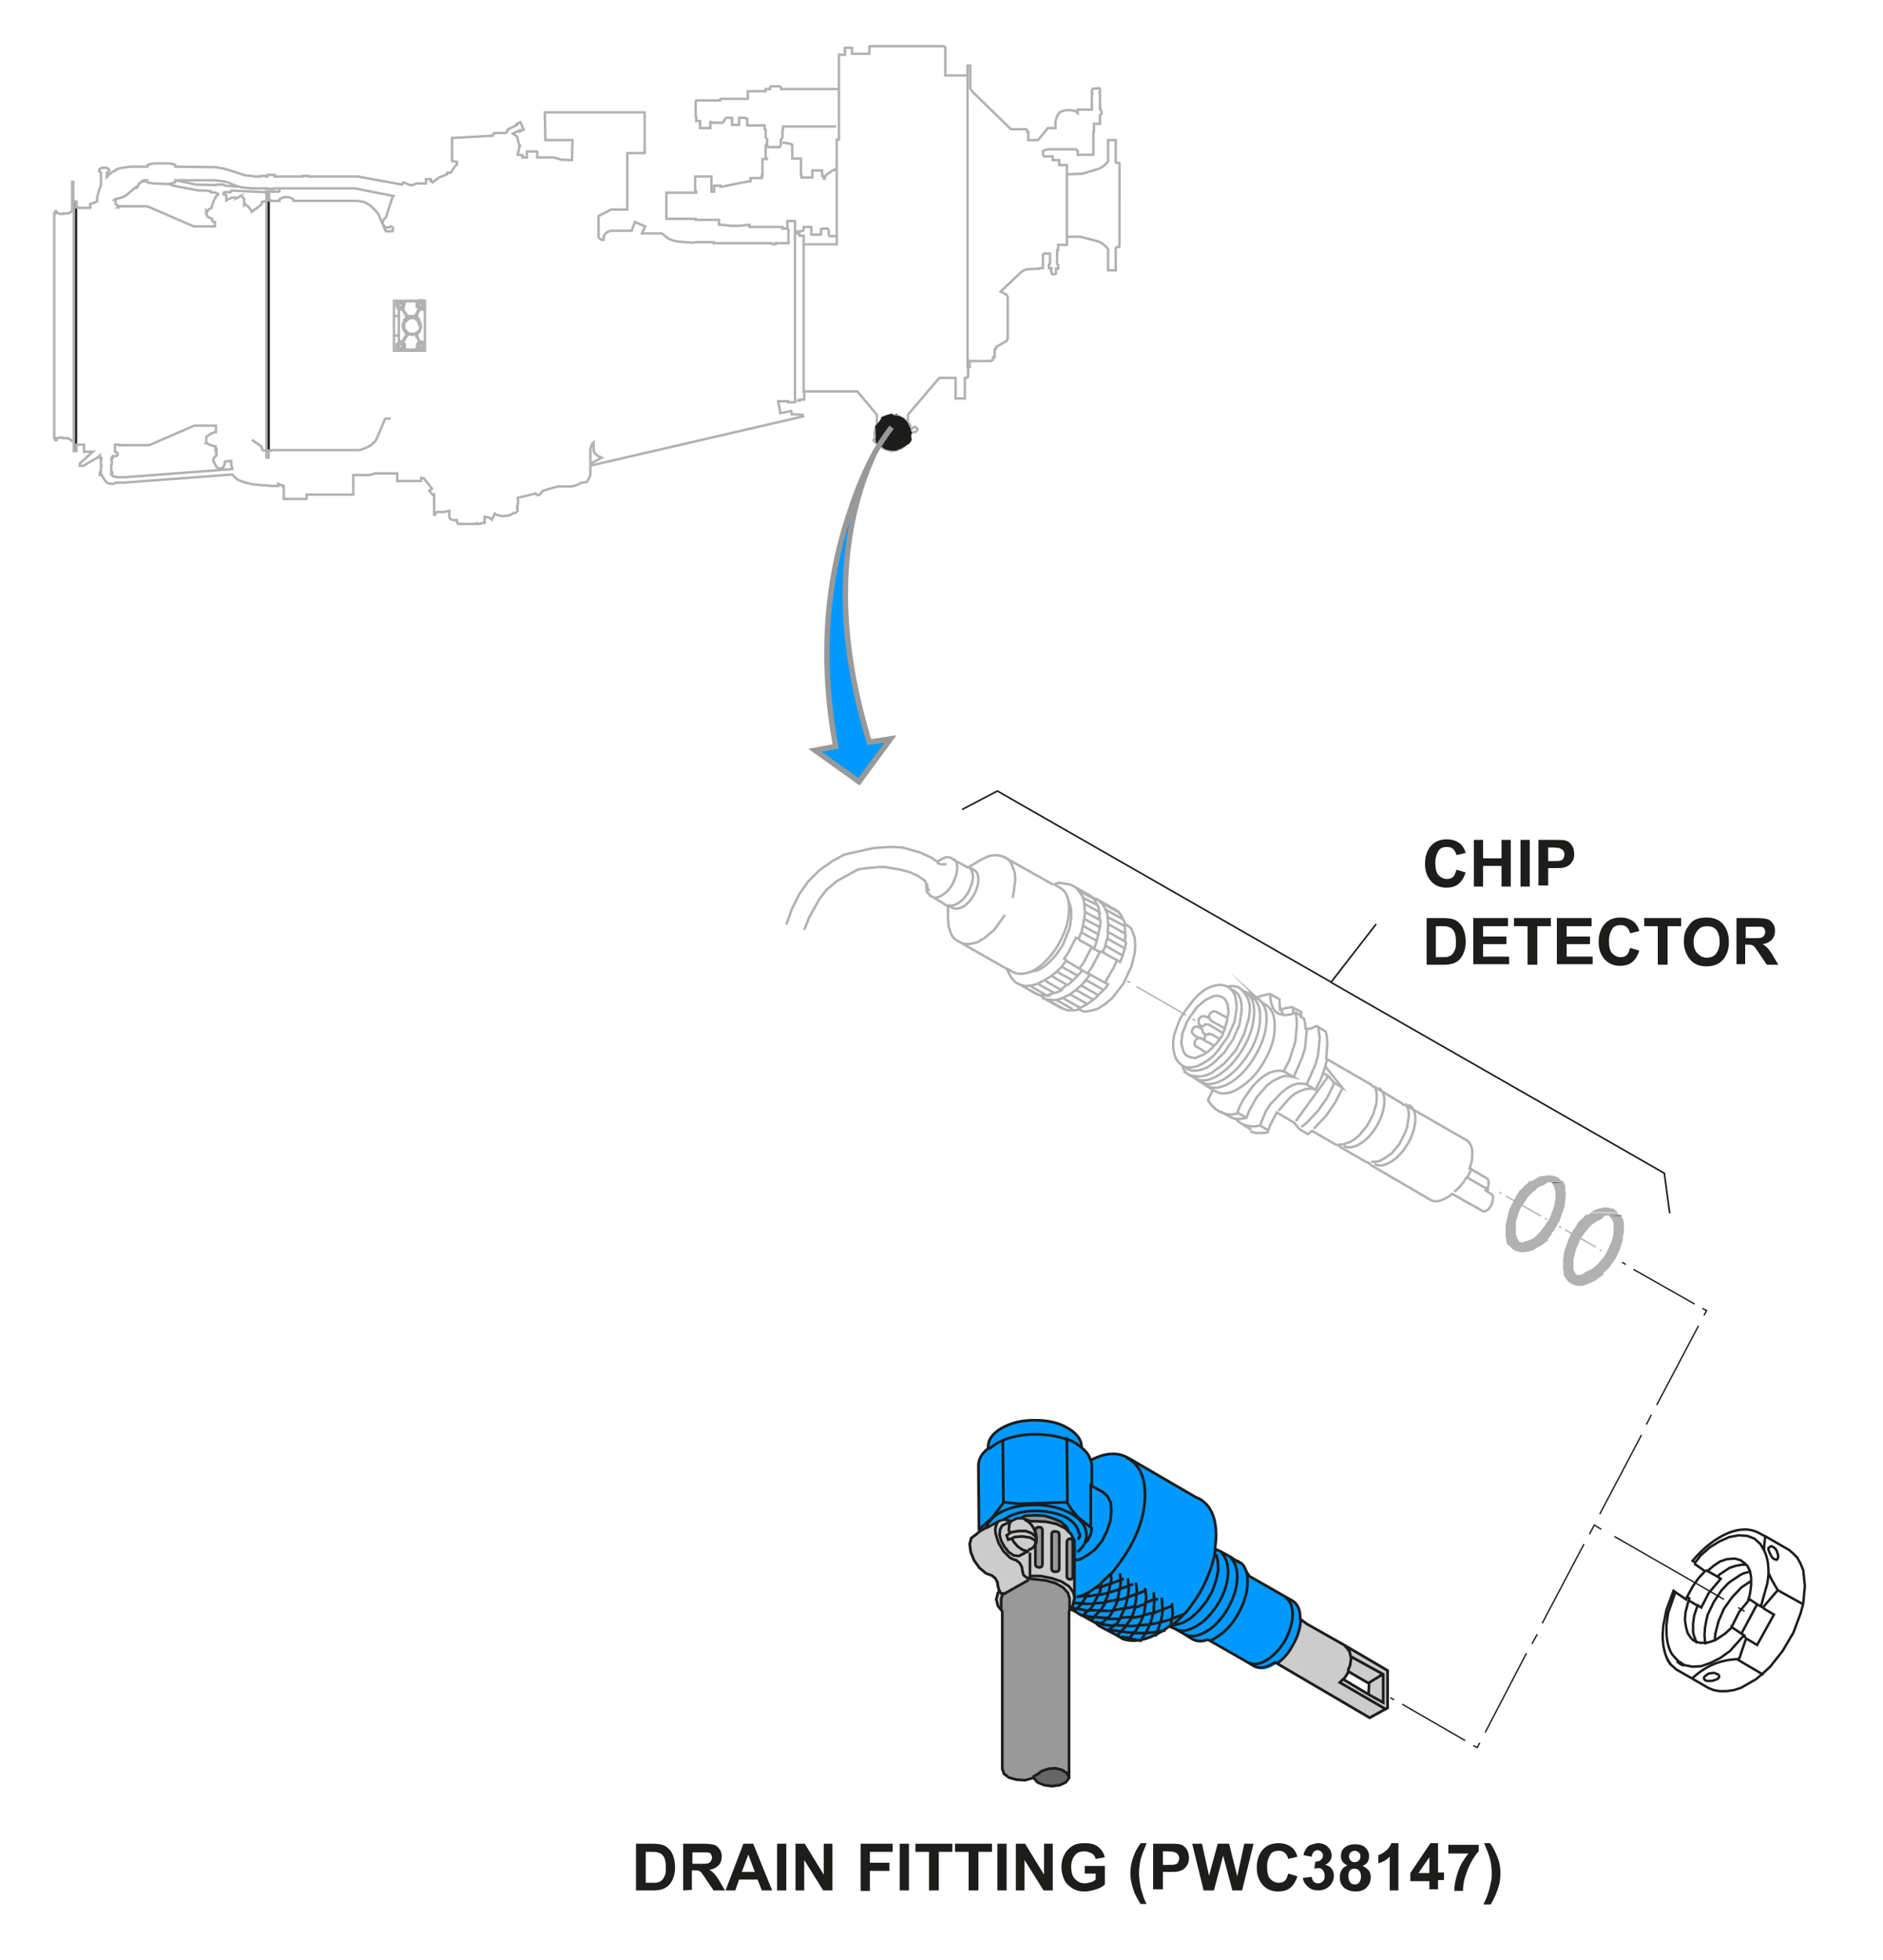 <?xml version="1.0" encoding="utf-8"?>
<!-- Generator: Adobe Illustrator 24.1.2, SVG Export Plug-In . SVG Version: 6.00 Build 0)  -->
<svg version="1.1" id="Ebene_1" xmlns="http://www.w3.org/2000/svg" xmlns:xlink="http://www.w3.org/1999/xlink" x="0px" y="0px"
	 viewBox="0 0 347 361" style="enable-background:new 0 0 347 361;" xml:space="preserve">
<style type="text/css">
	.st0{fill:none;stroke:#1D1D1C;stroke-width:0.45;stroke-miterlimit:5;}
	.st1{fill:none;stroke:#1D1D1C;stroke-width:0.2;stroke-miterlimit:5;}
	.st2{fill:none;stroke:#B1B1B1;stroke-width:0.45;stroke-miterlimit:60;}
	.st3{fill:#1D1D1C;}
	.st4{fill:#B1B1B1;}
	.st5{fill:none;stroke:#B1B1B1;stroke-width:0.5;stroke-miterlimit:5;}
	.st6{fill:none;stroke:#B1B1B1;stroke-width:0.45;stroke-miterlimit:5;}
	.st7{fill:none;stroke:#B1B1B1;stroke-width:0.25;stroke-miterlimit:5;}
	.st8{fill:none;stroke:#1D1D1C;stroke-width:0.45;stroke-miterlimit:60;}
	.st9{fill:none;stroke:#1D1D1C;stroke-width:0.25;stroke-miterlimit:5;}
	.st10{fill:none;stroke:#1D1D1C;stroke-width:0.3;stroke-miterlimit:5;}
	.st11{fill:#0099FF;}
	.st12{fill:none;stroke:#999999;stroke-miterlimit:5;}
	.st13{fill:#CCCCCC;}
	.st14{fill:#666666;}
	.st15{fill:#999999;}
	.st16{fill:none;stroke:#1D1D1C;stroke-width:0.5;stroke-miterlimit:5;}
</style>
<path id="Layer1_0_1_STROKES" class="st0" d="M164.5,76.4l-0.5,0.1l-0.4,0.1l-0.8,0.3l-0.4,0.2 M14,83V37 M49.5,83V35.7"/>
<path id="Layer1_1_1_STROKES" class="st1" d="M165,76.4v0.2l0.1,0.1h0.1v-0.1l0.1-0.1v-0.1l-0.1-0.1L165,76.4L165,76.4z"/>
<path id="Layer1_2_1_STROKES" class="st2" d="M202.3,16.3h-0.6h-0.2l-0.2,0.2l-0.1,0.2v0.4l0.1,0.1v0.2l-0.1,0.2v2.6h-2.6v0.6
	l-0.1-0.1l-0.5-0.3h-0.2l-0.3-0.1H197h-0.6l-0.7,0.2l-0.4,0.2l-0.4,0.5l-0.2,0.5l-0.2,0.7v1.2h-1.4l-1.8,2.2h-1.8v-1.5h-0.2v-0.2
	l-0.1-0.2l-0.1-0.1h-2.8l-7.1-6.9l-0.4-0.6v-4.2h-0.5v1.8v53.7h0.4v-1.1h3.9l0.1-0.1h0.1l0.1-0.1l0.1-0.1v-0.4h0.3v-1.4l0.1-0.1h0.1
	v-0.2l0.1-0.2l1.9-1.1l0.1-0.2l0.1-0.2v-7.7l-0.1-0.2l-0.1-0.2l-1.1-0.6l3.8-3.6l0.5-0.3l0.5-0.2l2.1-0.1h0.2l0.1-0.1h0.6v-2.5
	l0.2-0.2h1.1v1.8l-0.2,0.2l0,0v0.7h0.5v0.2l-0.1,0.1V50l0.1,0.2v0.2l0.1,0.1h0.5l0.2-0.1v-0.2v-0.1v-0.3v-0.1v-0.2h0.4v-0.7H195
	l-0.1-0.1l-0.1-0.1v-2.5h0.2v-1h1.6v-1.5V32v-1.6h-1.4v-0.9H194v-0.7h-1.6l-0.2-0.3v-0.7l0.8-0.3h5.1h0.2l0.2,0.2l0.1,0.1v0.7h2.9
	v-4.3h0.1v-1.4h1.1v-1.6l0.1-0.1L203,21v-0.4l-0.1-0.2l-0.1-0.1V20h-0.1v-2.6l-0.1-0.2V17l0.1-0.1v-0.4l-0.2-0.3L202.3,16.3z
	 M196.8,43.6h2.3l3.4,0.9l0.7,0.4l0.6,0.5l0.4,0.5v3.9h1.4v-4.1l0.1-0.1l0.2-0.1h0.3l0.1-0.1V30.1l-0.1-0.1h-0.5l-0.1-0.1v-4.1h-1.4
	v3.9l-0.4,0.5l-0.6,0.5l-0.7,0.4l-3.1,0.9l-2.6,0.1 M178.4,13.9h-4.2V8.8l-0.1-0.2H174l-0.1-0.1h-13.5l-0.2,0.1v0.1v1.2H157V8.8
	h-1.3v1.3h-1.1v6.3v6.9v2.4h-0.4V31v12.5V45h-6.1v27.1h9.9l3.6,4.3v1.8l-0.1,0.2l-0.1,0.3l-0.2,0.9v0.6l0.1,0.5l-0.2,0.1L161,81v0.2
	l0.1,0.1l0.2,0.2l0.3,0.2h0.2l0.6,0.6l0.4,0.3L164,83l0.4,0.1l0.1-0.1h0.5l1-0.4l0.7-0.4l0.4-0.6h0.1l0.2-0.1l0.1-0.1l0.2-0.3
	l0.1-0.2l-0.1-0.4l-0.1-0.1l0.1-0.5l0.1-0.1l0.2-0.1l0.1-0.1h0.5l0.2-0.1l0.1-0.1l0.1-0.1l0.1-0.1V79l-0.1-0.1l-0.1-0.1l-0.1-0.1
	l-0.3-0.1l-0.1,0.1l-0.2,0.1l-0.1,0.1L168,79l-0.1,0.1h-0.2l-0.1-0.1l-0.1-0.1l-0.1-0.1l0.2,0.8 M154.5,16.4h-10.6v-0.3l-0.1-0.1
	l-0.1-0.1h-1.6L142,16l-0.1,0.1v0.3h-0.8v0.4h-3.3v1.4h-5l-0.1,0.1v0.1v0.1h-4.4l-0.1,0.2v2.7l0.1,0.1v0.8h0.7v1.3h1.9v-1.1h0.2v0.1
	h2.1l0.6-0.9h1.1V23h1.3v-1.3h1.1l0.2,0.2h0.2v1.2h3.2v0.7l0.2,0.1v1.4l0.3,0.4l-0.1,0.8v0.2l0.3,0.4h2.1l0.2-0.4v-0.3v-0.7l0.3-0.4
	v-1.4l0.1-0.1v-0.5h9.8 M141.6,26.6h-0.3v0.2h-0.2v2.4h0.2v0.1h-0.8v3h-0.1v0.5h-2.1v0.6h-0.2h-0.2l-0.8,0.2h-0.2l-0.5,0.1l-2.5,0.5
	l-0.7,0.2h-0.4v-0.2h-0.1h-1.1v1.1h-0.5v-2.8h-3v2.8h0.2v0.2h-5.5v4.6v0.2h0.2h5.2v0.2h4.3v0.9h0.5l1.8,0.2h1.4l1.9-0.2v0.4h6.1v0.3
	h0.9v-1.4h1.4v1.9h0.3l0.1,0.1l0.4-0.1h0.3l0.4-0.1l0.1-0.2v-0.5h1.4v1.4h1.8v-1h0.2l0.2-0.1h0.8l0.2,0.2v0.9l0.1,0.2l0.1,0.1h0.9
	l0,0h0.2 M154.2,31.1h-0.2v0.2h-0.4l-1.2,0.8l-0.2,0.2l-0.1,0.2l-0.1,0.1v0.3h-0.2v-0.1l-0.1-0.4h-0.2v-1h-1.8v1.3h-2v-0.5h-0.1v-3
	H146v-2.5l-0.1-0.1l-0.2-0.1l-1.1-0.2h-0.4 M164.5,76.4l0.4,0.1l0.8,0.2l0.8,0.4l0.6,0.6l0.2,0.3v0.1v-1.7l5.8-6.8h3v3.8h1.7v-3.8
	h0.4l0.1-0.1v-0.1l0.1-0.1v-1.7 M167.8,78.7l-0.1-0.4l-0.2-0.2V78l0.2,0.2 M145.3,42.2v2.6h-2.4V45h-0.4l-0.1-0.1h-0.3v-0.1h-10.6
	v-0.2h-3.1l-0.8,0.1l-2.6-0.2l-1-0.2l-0.9-0.4L122,43h-3.7l0.6-1.3l-1.9-0.8l-0.6,1.6h-3.8l-0.6,0.2l-0.3,0.2l-0.4,0.5l-0.1,0.8
	l-0.5-0.1l-0.4-0.4v-3.9l2.3-1.2h3V28.2h3.2v-7.5h-18.4l0.1,5.1h5l-0.1,3.7l-2-0.1l-0.6-0.2l-0.9-0.2H99v-1l-0.1-0.1h-1.8L97.1,28v1
	h-0.8v-0.4l-0.9-0.1l0.3-1.4l0.1-0.1v-0.2h-0.1l-0.4-1.6L95.1,25l-0.3-0.2l-0.1-0.1h-0.1l-0.1-0.1l1.3-0.6v0.2l0.7-0.3l0,0l-0.6-1.4
	l-0.7,0.3l0.1,0.2l-1.8,0.9v0.3l-0.1,0.1l-0.1,0.1l-0.1,0.1H93h-1.9L91,24.6l-0.1,0.1l-0.1,0.2V25l-7.2,0.4h-0.2h-0.1v4.3h0.2
	l0.7,0.1v0.5l0,0l-0.4,0.4l-0.4,0.6l-0.3,0.5h-0.7v0.1v0.2l-1.5,0.6l-1.2,0.9l-0.2-0.2h-0.1V33h-0.9v0.8h-1.8L76.2,34l-0.1,0.1h-0.4
	h-0.1l-1.2-0.5h-0.1L74.1,34l-7.7-1.4l-0.3-0.1h-9.3v-0.1h-1v0.1h-5.2v-0.3h-1.3v0.3H49v-0.1h-0.9v0.1h-1.2l-0.5-0.1l-1.2-0.1
	l-3.4-1.1h-0.2l-0.2-0.1l-1.6-0.3l-7.5-0.1v-0.3l-0.1-0.1l-1-0.2h-2.8l-1.1,0.2l-0.1,0.1v0.3h-3.2L22,31l-0.7,0.3l-0.1,0.2l-0.4,0.1
	L20,32.2l-0.1,0.2l-0.2,0.2v-0.8l0.3-0.2l0.1-0.1v-0.2l0,0v-0.1l-0.5-0.3l0,0h-0.8l0,0l-0.5,0.3v0.1v0.2v0.1l0.3,0.2v2.4l-0.3,0.7
	l-0.4,1.4v0.5l0,0v0.3l-0.2,0.1l-1.1,0.4V38l0,0l0.1,0.1v0.2h0.1h-2.3h-0.1v-0.1h-0.3l0,0v-1.1h-0.5v44.4v1.6h0.5V82v-0.1h0.2l0,0
	h1.2v1.3h1.6l-2,1.8L15,85.1l-0.3,0.3v0.1v0.1v0.1v0.1h0.7l0.3-0.2l2.4-1.4l0.3-0.3v0.4h0.2v0.2h0.1v0.1l-0.1,0.1v0.8l0.1,0.1v0.1
	l0,0v0.1v0.1h-0.1v0.3v0.1v0.1v0.5V87h-0.2v0.5h0.4l0.1,0.3l0.4,0.6l0.3,0.4l0.3,0.2l0.3,0.1h0.3H21l0,0l0.2-0.1l0.1-0.1h1.5l20-1.5
	l0.8,0.8l0.3,0.2l1,0.4l1.6,0.4l2,0.2h0.8l0.3,0.1h1.7v-0.4l0.2,0.1l0.5,0.2h0.1v0.2h0.2v2.3h4.2v-0.8h8.6v-3.6h3l0.3-0.1l0.4-0.1
	l0.2-0.1h4.2v1.4h4.4V88l0.5,0.1l1.5,1.9l-0.5,0.4l0.7,0.8l0.2-0.1v3.7h0.2l0.2-0.4l0.1-0.1h1.2l1.1-0.2v1.2l0.2,0.3l0.2,0.1
	l0.4,0.1h0.6l0,0v0.4l0.1,0.1l0.1,0.2h3.2l0.2-0.1v0.1h0.7l0.1-0.1h0.2l0.2-0.1h0.3v-1.1l0.7,0.1h0.1l0.5,0.4v-0.1l0.1-0.1l0.1-0.1
	l0.1-0.2L91,95l0.2-0.4l0.2,0.2l0.4,0.1l0.4,0.1l0.4,0.1l0.8-0.1l0.4-0.1l0.3-0.1l0.4-0.2l0.1-0.1H95l0.1-0.1l0.2-0.2l0.1-0.1v-0.3
	l-0.1-0.1v-0.3l0.1-0.4l0.1-0.6l-0.1-0.7l3.3-0.8l0.2,0.2l0.2,0.1h0.1l0.2-0.1l0.2-0.1l0.4-0.6l2.8-0.8h2.6l0.2-0.1h0.2l0.6-0.2
	l0.8-0.4l0.9-0.1l0.5-0.8l0.2-0.6V87v-4.4l0.1-0.2L109,82l0.1-0.2l0.2-0.2l0.1-0.1v1.4V83v0.1l0.1,0.2l0.1,0.2l0.1,0.1l0.5,0.4
	l0.5,0.2l0.2,0.1l-1.9,1l0.1,0.4l38.9-9l-0.1-0.3l-2-0.1l-0.1-0.6l-2,0.4l-0.4-2.2h1.8v0.2h1.3v-0.3V43.1v-0.4 M148.1,45v-1.6h-0.8
	V43h-0.6 M146.8,73.8h0.6v-0.2h0.8v-1.5 M31.1,33.9h0.2l0.3,0.2l0.8,0.2l4.3,0.8h1.2l0.9,0.1v0.1v0.1l1,0.1l0.2,0.2h0.2v0.1
	l-0.4,0.4l-0.1,0.1v0.2l-0.2,0.2l-0.5,1.4v0.2l-0.2,0.1l-0.4,0.2L38.2,39l-0.2-0.2v0.4v0.2l0.1,0.2l0.1,0.2l0.2,0.2l0.7,0.3v0.4
	l0.1,0.1l0.2,0.1h0.2v0.8h-3.9l-8.3-3.6L26.9,38h-5v0.2h-0.2l0.1-0.1v-0.2l-0.2-0.1l-0.3-0.2v-0.8h-0.2l0.1-0.1l1.5-0.4l0.3-0.2
	l0.2-0.1l1.7-1.4h0.2v-0.1h0.2v-0.1h-0.1l0.4-0.4v-0.2l0.7-0.4h0.1l-0.1-0.1l0.2-0.1h0.1h0.5v0.3l0,0l0.1,0.1l1.1,0.2L31.1,33.9
	l1.1-0.3l0.1-0.1v-0.3h0.2h7l1.7,0.2l0.8,0.2l1.4,0.6l0.3,0.1l0.8,0.2l2,0.2h2.7v0.1h1.3v-0.1h0.9h14l0.5,0.1l6.6,1.3l-0.1,0.1
	L72.1,37l-1,3.1l0,0l-0.2,0.1l-0.2,0.3l-0.2,0.7l0.1,0.2l0.1,0.1l0.1,0.2l0.2,0.1l0.2,0.1h0.2h0.2l0.3-0.1l0.1-0.1H72l0.4,0.2v0.5
	v0.1l-0.1,0.1h-1.2l-0.1-0.2l-1.3-3l-0.6-0.7l-0.3-0.3l-0.6-0.6l-1.1-0.6L65.8,37H54.1v-0.2l-0.2-0.2l-0.7-0.3h-0.1h-0.5h-0.2
	l-0.8,0.3l-0.1,0.2V37H50l-0.1-0.1h-0.4v-0.1v-1.2h-0.2v0.2h-0.2V37v46v1.2h0.2v0.1h0.2v-1.2V83h0.4v-0.1h16.3l0.4-0.1l0.8-0.3
	l0.8-0.4l0.4-0.3l0.6-0.6l0.2-0.4l0.2-0.4l1.3-3.1l0.1-0.1l0.1-0.1H72 M43.7,34.4l-2.2-0.2L41.2,34H40h-0.1l-0.1,0.1L36.1,34
	l-3.8-0.8 M51.5,34.9v0.5l0,0v-0.1h-2.6v0.1l-6.3-0.3l-0.1,0.3h-0.1h-1l-0.1,0.1h-0.1v0.3h0.2l0.1,0.1l0,0l0.2,0.1v0.9l0.6-0.3
	l0.4-0.2h1.2l0,0l0.1-0.1H44l0.1-0.1l0.2-0.1h0.2l0.1,0.1l0,0l0.1,0.1l0.2,0.2l0.1,0.1v1.2l0.2-0.2l0.3,0.3l0.2,0.1l0.7,0.9V39
	l1.5-1.1l0.3-0.3l0.1-0.2v-0.2l0.2-0.1h0.4L49,37 M13.5,37v-3.5h-0.2v5.4l-0.7,0.4h-0.9v0.1h-0.6l-0.6-0.2l-0.1-0.3h-0.2v0.4H10
	v41.4h0.2v0.4h0.2l0.1-0.3l0.1-0.1l0,0l0.4-0.1h0.5v0.1h0.9l0.8,0.4l0.1,0.3 M26.9,82h-5v-0.1h-0.2h-0.5v1.3l0.2,0.1l0.2,0.1v0.1
	l0.1,0.1v0.1l-0.1,0.1v0.1L21.4,84h-0.6v0.3h-0.2v0.2h-0.1v0.1l0.1,0.1v0.8l-0.1,0.2v0.1v0.1l0,0v0.4v0.1v0.5V87h0.2v0.5h-0.1
	l0.2,0.2l0.2,0.1l0,0h0.4l0.1,0.1h1.6l19.7-1.5l-0.2-0.9v-0.6L41.5,85v0.1l-0.1,0.1v0.2v0.1l-0.2,0.4V86l-0.3,0.2l-0.2,0.1h-0.2
	l-0.2-0.1h-0.1L39.9,86l-0.1-0.2l-0.4-0.7V85l-0.1-0.1v-0.3l0.1-0.2l0.3-0.4l0.2-0.1l0,0v-0.5h-0.1V83l0.1-0.1l0,0v-0.2l-0.2,0.1
	v-0.6h-0.2l-0.9-0.3l-0.4-0.2l-0.1-0.1H38l0.1-0.1l-0.1-0.2L38,81.2v-0.1v-0.4v-0.1l0.2-0.3l0.2-0.1l0.1-0.1l0.2-0.1l0.1-0.1
	l0.8-0.3h0.2v-1.2h-4L27.5,82L26.9,82z M77.2,56L77.2,56L77.2,56l-0.1,0.3h0.1v0.1h0.1v0.1l0,0l0.1,0.1l0,0h0.1h0.2l0,0h0.1v-0.1
	l0,0v-0.1h0.1l0,0v-0.1V56l-0.1-0.2h-0.1h0h-0.2v0.1L77.2,56L77.2,56L77.2,56L77.2,56z M76.8,55.9L76.8,55.9v0.2v0.1v0.1v0.2
	l0.1,0.1l0.1,0.1h0.1l0,0l0.1,0.1l0.1,0.1h0.1l0.1,0.1l0,0l0.1-0.1h0.1h0.1l0.2-0.1l0.1-0.2l0.1-0.1l0,0l0.1-0.1v-0.1V56v-0.1v-0.1
	l-0.1,0l-0.1-0.1L78,55.5l-0.1-0.1h-0.1v-0.1h-0.5l-0.1,0.3h-0.1L77,55.7v0.1L76.8,55.9L76.8,55.9z M77.1,56.7L77.1,56.7 M77.1,56.8
	L77.1,56.8v0.3l0,0l-0.4,0.8V58h-0.1v0.1l0,0v0.1h-0.1v0.1h-0.2l0.5,0.1l0.1,0.1v-0.2l0,0v-0.2l0,0V58l0.3-0.9h0.1l0,0h0.1V57h0.1
	v-0.1h0.2 M76.8,58.5L76.8,58.5l0.2,0.1l0.2,0.2V59l0.2,0.3l0.1,0.3v0.5l-0.1,0.3v0.2l0,0.2L77.4,61l-0.1,0.1l-0.1,0.1l-0.3,0.2v0.2
	l0,0v0.2l0,0v0.1l0.3,0.9h0.1l0,0l0.1,0.1l0,0h0.1V63h0.1h0.2h0.1c0.3,0,0.4-0.1,0.4-0.3v-5.2c0-0.3-0.2-0.5-0.5-0.5h-0.1
	 M76.8,56.1v-0.2c0-0.3-0.1-0.4-0.4-0.4h-1.5c-0.3,0-0.4,0.1-0.4,0.4V56v0.3l-0.1,0.1v0.1l0,0l-0.1,0.1v0.1l0,0v0.1h-0.1v0.1h0.1V57
	l0.7,1.1v0.1h0.1v0.1h0l0,0h0.3l0.3-0.1h0.4l0.2,0.1 M77.8,55.4h0.5V56 M74.6,56L74.6,56l-0.1-0.2v-0.1l-0.1-0.1l-0.2-0.1h-0.1
	L74,55.4h-0.4l-0.1,0.1l-0.2,0.2h-0.1v0.1v0.1h-0.1v0.5l0.1,0.1l0,0v0.1l0.1,0.1v0.1h0.2l0.1,0.1h0.2l0.1,0.1h0.1l0.1-0.1h0.1h0.1
	h0.1h-0.2l0.2-0.2v-0.1 M73.5,56L73.5,56l-0.1,0.2v0.2h0.1v0.1l0.2,0.2l0,0h0.1h0.2l0,0H74v-0.1h0.1v-0.1h0.1l0,0l0,0v-0.1l0.1-0.1
	v-0.1h-0.2v-0.1L74,55.9l0,0v-0.1h-0.3v0.1L73.5,56L73.5,56L73.5,56L73.5,56L73.5,56z M73.8,57L73.8,57c-0.3,0-0.3,0.1-0.3,0.2v1
	v3.6v0.8c0,0.2,0.1,0.3,0.3,0.3h0.2h0.2l0.1-0.1l0,0l0,0h-0.1v0l0.7-1.2v-0.2v-0.1l-0.2-0.1l-0.3-0.4l-0.2-0.7v-0.3l0.2-0.5l0.1-0.2
	v-0.2l0.2-0.1l0.1-0.2l0.1-0.1l0,0v-0.3l-0.7-1.1V57l0,0l0,0h-0.1v-0.1H74v-0.1 M78.3,56.4v7.2V64v0.6h-0.6h-0.3h-3.5h-0.3h-1v-2.8
	v-3.6v-2.8h0.9 M75.2,58.8l-0.4,0.4l-0.1,0.1l-0.1,0.1l-0.1,0.2v0.1v0.1v0.4v0.2v0.1l0.1,0.2l0.1,0.1l0.1,0.1l0.1,0.1l0.1,0.2h0.1
	l0.1,0.1l0.2,0.1l0.1,0.1h0.2h0.4h0.2h0.2l0.1-0.1l0.1-0.1l0.2-0.1l0.1-0.1l0.2-0.2l0.1-0.1l0.1-0.1v-0.1l0.1-0.1l0.1-0.1v-0.3
	l-0.4-0.3v-0.2l-0.1-0.2v-0.1l-0.1-0.1L77,59.1L76.9,59l-0.2-0.1l0-0.1l-0.1-0.1l-0.2-0.1h-0.1h-0.7L75.2,58.8L75.2,58.8z
	 M75.5,58.3l-0.3,0.1L75,58.6 M74.8,58.6L74.8,58.6 M74.3,62.9l0.7-1.1v-0.1h0.1v-0.1h0.1l0,0h0.2l-0.2-0.1l-0.1,0L75,61.4l-0.1-0.1
	 M73.7,63L73.7,63l-0.2,0.1l-0.2,0.2l-0.1,0v0.1l-0.1,0.1v0.6h0.1v0.1l0,0l0.1,0.1l0.1,0.1h0.1l0.1,0.1h0.1v0.1 M73.5,63.5
	L73.5,63.5L73.5,63.5L73.5,63.5l-0.1,0.3l0.1,0.1V64l0,0v0.1h0.1l0,0h0.1v0.1H74v-0.1l0,0l0.2-0.2v-0.1h0.1v-0.1h-0.1v-0.1l0,0l0,0
	l-0.1-0.1H74l-0.1-0.1h-0.2h-0.1l0,0L73.5,63.5L73.5,63.5L73.5,63.5z M74,64.5L74,64.5l0.2-0.1l0.1-0.1l0.2-0.2l0,0V64l0.1-0.1v-0.4
	h-0.1v-0.1v-0.1l-0.2-0.2L74.2,63L74,62.9h-0.1l-0.1-0.1 M72.7,61.8h0.8 M73.3,58.2h-0.8 M76.8,58.5L76.8,58.5 M74.6,64
	c0,0.3,0.2,0.4,0.4,0.4h1.5c0.3,0,0.4-0.1,0.4-0.4v-0.2v-0.1v-0.1v-0.2l0.1-0.1v-0.1l0.1-0.1h0.1V63l0,0v-0.2l0,0l-0.4-0.9l0,0h-0.1
	v-0.1l0,0v-0.1h-0.1l-0.1-0.1l0,0h-0.3L76,61.7l-0.2-0.1h-0.1h-0.2 M76.8,61.4l-0.3,0.2h-0.2 M77.1,63.2L77.1,63.2 M77.1,63.2
	L77.1,63.2l0.2-0.2h0.2l0.1-0.1 M77.2,63.6v0.2h0.1v0.1h0.1V64l0,0h0.1v0.1h0.3l0.2-0.2v-0.1l0,0v-0.3l0,0l0,0l-0.1-0.1l0,0v-0.1
	h-0.1l0,0h-0.2h-0.1l0,0l-0.1,0.1l0,0v0.1L77.2,63.6z M78.3,63.6L78.3,63.6L78.3,63.6l-0.1-0.2l-0.1-0.1l-0.1-0.2H78L77.9,63h-0.1
	l0,0l-0.1-0.1 M74,55.4h3.4 M49,83h-0.5l-0.2-0.2v-0.2l-0.1-0.3l-0.2-0.2L46.4,81 M77.8,64.5L77.8,64.5l0.2-0.1v-0.1H78l0.2-0.2l0,0
	l0.1-0.1v-0.1 M76.8,63.8L76.8,63.8v0.3l0.1,0.1l0.1,0.1l0.1,0.1h0.1l0.1,0.1h0.1v0.1 M77.1,56.8L77.1,56.8 M74.8,58.6L74.8,58.6
	 M76.8,58.5L76.8,58.5 M77.1,63.2L77.1,63.2"/>
<path class="st3" d="M167.3,77.9l-0.2-0.3l-0.6-0.6l-0.9-0.4l-1.2-0.2l-0.3,0.1l-0.9,0.2l-0.8,0.4l-0.2,0.2v0.1l-0.9,1.1l0.1,2.1
	l-0.1,0.4l0.2,0.6l1.7,1.2l0.9,0.2h1l1-0.4l1.5-0.9l0.4-0.6l-0.1-1l0.2-0.3l-0.2-0.4l-0.1-0.4v-0.2l-0.2-0.2l-0.2-0.5L167.3,77.9z"
	/>
<path id="Layer1_5_1_STROKES" class="st2" d="M195.3,163.5c0.9,0.5,1.4,1.3,1.6,2.5l0.1,0.2l0.2,0.5l0.2,1.1v1.3l-0.2,1.4l-0.2,0.7
	l-1.1,2.8l-1.3,1.9l-1,1.1l-1,0.9l-1.1,0.7l-0.5,0.2l-1.1,0.2c-1.3,0.5-2.4,0.5-3.3,0l-0.9-0.5v0.3l0.6,1.2l0.8,0.9l0.5,0.3l0.5,0.2
	l0.4,0.1l0.2,0.1h0.6l0.8-0.1l0.5-0.1l0.7-0.2l0.1-0.1l1.2-0.6l0.1-0.1l0.7-0.4l0.4-0.3l1-0.8l0.7-0.7l0.2-0.2l0.8-1.1l-0.4-0.3
	l0.8-1.2l1.4-2.7l0.5,0.2l0.5-1.3l0.1-0.4l0.2-0.8v-0.1l0.2-1.2l0.1-0.6v-0.8l-0.1-1.4v-0.2l-0.2-0.7l-0.1-0.3l-0.6-0.8l-0.2-0.3
	l-0.1-0.2l-0.5-0.4l-0.5-0.3l-0.5-0.2l-0.6-0.1l-1.3-0.2l-0.6,0.2l-0.3,0.1L195.3,163.5z M199.3,165.2l2.9,1.5l-0.4-0.8l-0.3-0.4
	l-2.8-1.5 M197.6,163.1l3,1.7l0.5,0.3l0.4,0.3l0.6,0.2l3.7,2.1l0.4,0.4l0.1,0.1l0.3,0.4l0.3,0.6l0.1,0.2l0.2,0.4l0.1,0.4l0.4,0.2
	l0.4,0.3l0.4,0.4l0.6,1.6l0.1,1.4l-0.1,1.5l-0.6,2.4l-1.5,3.2l-2.1,2.7l-1.2,1l-1.2,0.8l-0.5,0.2l-0.7,0.2l-1.1,0.2h-0.5l-0.5-0.2
	l-0.4-0.2l-0.3,0.1l-0.5,0.1h-0.1h-0.6h-0.6l-0.2-0.1l-0.3-0.1l-0.6-0.2l-3.2-1.8l-0.7-0.6l0,0l-0.3-0.1l-0.6-0.2l-2.9-1.7
	 M199.7,166.4l2.9,1.6l-0.2-0.9l-0.2-0.5 M201.5,165.5L201.5,165.5l-0.1-0.1 M199.7,169.2l3,1.6l0.1-1.3l-3-1.6 M202.7,169.4
	l-0.1-0.8l-0.1-0.6 M196.9,166c0.1,0.5,0.1,1,0.1,1.5c0,2-0.6,4-1.8,6.2c-1.2,2.1-2.6,3.7-4.3,4.8c-0.4,0.2-0.7,0.4-1.1,0.6
	 M199.5,170.5l2.9,1.6V172l0.2-0.9v-0.3 M199.2,171.7l2.9,1.6l0.1-0.4l0.2-0.9 M201.2,174.4l-0.1,0.2l-1.4,2.7l-0.8,1.1l0.5,0.3
	l1,0.6l0.8-1.1l1.4-2.7v-0.2l-1-0.5L201.2,174.4l-2.4-1.3 M201.7,174.6l0.4-1.3 M206.3,168.1l-3.3-1.8l0.3,0.4l0.3,0.6l0.1,0.2
	l3.2,1.8 M202,165.5l0.9,0.8h0.1 M207.3,170.6l-3.2-1.7l0.1,1.3l0,0l3.2,1.8l-0.1-0.8V170.6l-0.1-0.5 M203.7,167.5l0.2,0.4l0.2,0.7
	v0.2 M204.2,170.2v0.8l-0.1,0.6l3.2,1.8l0.1-1.4 M204.2,171.6v0.3l-0.1,0.9v0.1l3.2,1.8l0,0l0.2-1v-0.3 M203.2,175.4l2.7,1.5
	l0.5,0.3l0.5-1.2l-3.2-1.8L203.2,175.4L203.2,175.4l-0.5-0.2 M206.9,176l0.3-1.2 M204,172.9l-0.3,1.2 M200.4,179.2l0.5,0.3l2.7,1.5
	l0.2-0.3l1.5-2.6l0.4-0.9l0.1-0.2 M203.7,181l0.5,0.3l-0.4,0.6l-0.5,0.5l-0.9,0.9l-0.6,0.6l-0.4,0.3l-1,0.7l-0.1,0.1l-1.2,0.6h-0.2
	l-0.4,0.1 M195.7,178.1l2.9,1.6l0.9-1 M192,183.8l0.9,0.3h0.2l1.2,0.1h0.2l1.2-0.3l0.1-0.1l1.3-0.6l0,0l1.1-0.8l1-0.9l0.7-0.7
	l0.1-0.2l0.9-1.1 M191.4,181.3l2.9,1.6l0.7-0.2l0.6-0.3l-2.9-1.7 M195.5,182.3l0.1-0.1l1-0.8l-2.9-1.7 M196.7,181.5l1-0.9l-2.9-1.6
	 M191.3,183.2l0.3,0.1l1.2,0.1h0.2l-3-1.7 M196.1,185.9l-3.2-1.8 M197.7,185.9l-3.2-1.8 M195.8,183.8l3.2,1.8 M200.3,184.9l-3.2-1.8
	 M201.4,184.1l-3.2-1.8 M199.2,181.5l3.2,1.8 M198.9,178.4l-2.4-1.4 M193,183.3l1.3-0.4 M197.7,180.6l0.9-0.9 M203.3,182.3l-3.2-1.8
	 M229.7,182.8c0.1,0.1,0.3,0.2,0.4,0.3l0.3,0.1L229.7,182.8l-0.8-0.4l0.6,0.7l0.5,0.9l0.3,1.1v1.2l-0.2,1.4l-0.9,2.9l-1.5,2.9
	l-2.1,2.4l-2.3,1.7l-1.1,0.5l-1.1,0.2l-1-0.1h-0.2l-0.7-0.2l1,0.6c1.2,0.7,2.7,0.5,4.4-0.6c1.7-1.1,3.2-2.7,4.5-4.9s1.9-4.3,2-6.3
	c0.1-1.8-0.3-3-1.2-3.8 M217.9,196.3l0.5,0.2l0.3,0.1h0.9l1-0.2l1-0.5l1-0.6l1.1-0.9l0.9-1.1l1.7-2.4l1.2-2.7l0.4-2.6l-0.1-1.2
	l-0.2-1l-0.4-0.8l-0.4-0.4l-0.1-0.2h-0.1l-0.3-0.2l-0.4-0.2l-0.9-0.2l-1,0.1l-1,0.3l-1,0.5l-1,0.8l-1,1l-1.8,2.4l-0.8,1.3l-1,2.7
	l-0.2,1.3v1.2l0.2,1.1l0.3,0.9l0.5,0.7L217.9,196.3L217.9,196.3 M218.4,196.5l0.4,0.4l0.8,0.3h0.9l1-0.2l1-0.4l1-0.7l2-1.9l1.7-2.5
	l1.2-2.7l0.4-2.6V185l-0.2-1l-0.4-0.8l-0.6-0.6l-0.7-0.4l0,0 M228.9,182.3l-0.8-0.5l-1-0.2l-0.8,0.1 M226.2,184.9l-0.3-0.6l-0.4-0.5
	l-0.5-0.2l-0.7-0.2l-0.7,0.1l-1.5,0.7l-1.5,1.3l-1.3,1.8l-0.6,1l-0.8,2l-0.2,1.9l0.4,1.5l0.4,0.6l0.5,0.3l0.6,0.2l0.7,0.1l0.6-0.3
	l0.8-0.3l0.6-0.4l-1.6-1c0,0,0,0-0.1,0c-0.4-0.2-0.6-0.6-0.4-1.1c0.2-0.4,0.5-0.6,0.8-0.6l-0.8-0.4l-0.2-0.2
	c-0.4-0.3-0.5-0.8-0.1-1.2c0.3-0.4,0.7-0.4,1-0.2l0.5,0.3v-0.1v-0.2v-0.1l0.1-0.1l-0.2-0.1h-0.1l-0.1-0.1l-0.1-0.1l-0.1-0.2v-0.2
	V188v-0.1v-0.2l0.4-0.4l0.2-0.1h0.1h0.2h0.1h0.2l0.8,0.4v-0.1l-0.1-0.2v-0.2l0.1-0.2l0.1-0.2l0.1-0.1l0.1-0.1l0.1-0.1l0.2-0.1h0.1
	h0.1h0.1h0.2l2.2,1.2l0.2-1.1l-0.1-0.8L226.2,184.9z M223,187.6v0.2l0.1,0.1l0.1,0.1l0.1,0.1l2.4,1.3l0.3-0.9l0.2-0.8 M231.5,183.8
	l-0.1-0.1l0.8,0.5c-0.1-0.1-0.3-0.2-0.5-0.3L231.5,183.8l0.1-0.1l1.3-0.4l1.2-0.2l1.7,1v0.7l0.1,1.1v0.1l1-0.3l1.2-0.2l1.7,0.9
	l-0.1,0.8v0.1l0.6,0.3l0.2,0.9l0.1,1h0.8l1.2-0.5l1.7,1l0.2,0.8l0.1,1.4l-0.2,2.8l8.3,4.8l0.3,0.3l0.3,0.1l0.5,0.3l4.5,2.7l0.3,0.3
	h0.3l0.3,0.2l0.3,0.2c0,0,0,0,0.1,0l10.8,6.2c0.7,0.6,1,1.5,0.9,2.9c0,0.7-0.2,1.5-0.5,2.2l3.3,1.9l0.1,0.2l0.1,0.2v0.3v0.3v0.3
	l-0.3,0.7l-0.2,0.2l1.1,0.7c0.2,0.2,0.3,0.4,0.2,0.8c0,0.4-0.1,0.8-0.3,1.2c-0.5,0.9-1,1.2-1.5,1.1l-5.7-3.2c-0.3,0.3-0.6,0.5-1,0.7
	c-1.2,0.7-2.2,0.9-3,0.4l-10.8-6.3l0,0l-0.5-0.4v-0.1l-0.6-0.2l-4.5-2.6l0,0l-0.5-0.4l0,0l0,0l-0.6-0.2l-4.3-2.5l-0.8,0.6l-1.5-0.9
	l-1-1.2l-3.2-1.9l0,0l-1.2,2.3l-0.5,1.3v0.1l-1,0.1h-1.1l-1.1-0.3 M232.2,184.3c0.9,0.8,1.3,2.1,1.2,3.8c-0.1,2.1-0.8,4.2-2.1,6.4
	c-1.3,2.2-2.8,3.8-4.5,4.9c-1.7,1-3.1,1.2-4.3,0.7l1.1,0.7l0.4,0.2c1.2,0.7,2.7,0.5,4.4-0.6c1.8-1.1,3.3-2.7,4.5-4.8
	c1.3-2.2,2-4.3,2-6.4c0.1-2-0.5-3.4-1.7-4.2l-0.5-0.2L232.2,184.3z M230.4,183.2l0.2,0.1c0.1,0.1,0.3,0.2,0.4,0.2l0.4,0.2
	 M220.3,198.7l1,0.6c1.2,0.7,2.7,0.4,4.4-0.6c1.7-1.1,3.2-2.7,4.5-4.8c1.3-2.2,2-4.3,2-6.3c0.1-1.8-0.4-3.1-1.3-3.9l-0.5-0.3
	 M221.6,189.5L221.6,189.5v0.2v0.2v0.1l0.1,0.2l0.2,0.2l0.4,0.2h0.1l0.1-0.1h0.2l0.1-0.1l0.2,0.1h0.1h0.2l1.5,0.9l0.5-0.8l0.1-0.3
	l-2.5-1.5l-0.1-0.1h-0.2h-0.1h-0.2h-0.2l-0.1,0.1l-0.1,0.1l-0.2,0.2 M222.3,190.4L222.3,190.4l-0.2,0.2v0.1L222,191v0.2v0.1l0.1,0.2
	 M222.1,191.7l0.1,0.1l0.1,0.1h0.2l1.2,0.7l0.4-0.3l0.8-1.1 M222.1,191.7l-0.7-0.4l-0.1-0.1c-0.1,0-0.2,0-0.3-0.1l0,0 M222.3,193.9
	l0.2-0.1l0.8-0.7l0.4-0.4 M217.9,196.3l0.1,0.4l0.5,0.8l0.7,0.6 M221.3,199.2l1.3,0.8 M226.6,205.7l1,0.4h0.1h1l1-0.2l0,0l0.5-1.3
	l1.4-2.5l1.9-2.2l1.1-0.8l1-0.5l1-0.4h0.9l0.9,0.2l-1.7-1l-0.8-0.2l-1,0.1l-1,0.3l-1,0.6l-1,0.8l-1,1l-1.7,2.4l-0.7,1.3L228,205v0.1
	l-1,0.2l-1.1-0.1l-1.1-0.4l-0.9-0.6l-0.8-0.8l-0.5-0.8l0.9-1.8 M225.4,190.2l0.4-0.8 M238.3,185.4v0.8v0.5l0.5-0.2l1.1,0.7
	 M234.2,183.1l-0.1,0.7l0.2,1.1l0.3,0.8l0.5,0.7l0.7,0.4h0.1l0.6,0.1l-0.2-0.3l-0.2-0.8 M236.5,187h0.1l1-0.1l0.8-0.2 M238.7,186.5
	l0.2,0.8l0.1,1.4l-0.3,3.2l-1.1,3.4l-1,1.9 M242.8,188.9l0.2,0.8l0.2,1.4l-0.3,3.2l-0.5,1.8l-1.5,3.4l-0.2,0.2l1.7,1l1-1.9l0.4-1.1
	l0.4-1.2l0.3-1.2l0.1-0.4 M240.8,189.4v0.4l-0.3,3.2l-0.5,1.7l-1.6,3.7 M240.8,199.7l-0.8-0.1h-0.9l-1,0.3l-1,0.6l-1,0.8l-2,2.1
	l-0.8,1.2l-1.1,2.7l1.7,1 M235.6,204.6l2.1-2.4l1-0.8l1-0.5l1-0.3l1-0.1l0.8,0.2 M243.9,197.7l0.9,0.5l1,1.2l1.5,0.9l-3-3.8
	 M245.7,199.5v0.4l-1.2,2.4l-1.7,2.4l-2,2.1l-1,0.8 M242.1,207.9l0.3-0.3l2-2.1l1.7-2.5l1.2-2.4l0.1-0.3 M253.2,200l0.1,0.2l0.3,0.7
	l0.1,0.7v0.9l-0.1,0.9l-0.6,2l-1.1,2l-1.4,1.7l-0.8,0.7l-0.8,0.5l-0.8,0.3l-0.7,0.2h-0.7 M252.7,214h0.7l0.7-0.1l0.8-0.4l1.6-1.1
	l1.4-1.7l1-2l0.4-1l0.3-2v-0.9l-0.2-0.8l-0.3-0.6l-0.1-0.1 M259.5,203.5l0.4,0.2c0.7,0.6,1,1.5,0.9,2.8s-0.5,2.7-1.4,4.2
	s-1.9,2.6-3.1,3.3c-1.1,0.7-2.1,0.9-3,0.4 M247.6,211.1c0.8,0.4,1.8,0.3,3-0.4s2.2-1.8,3.1-3.3c0.8-1.4,1.3-2.8,1.4-4.2
	c0.1-1.3-0.2-2.3-1-2.8 M271.2,215.1c-0.2,0.6-0.5,1.2-0.8,1.8l4,2.3 M270.3,216.8L270.3,216.8c-0.7,1.2-1.4,2-2.3,2.7 M232.2,207.3
	L232.2,207.3l-1,0.2l-1.2-0.1l-1-0.3l-0.9-0.6l-0.3-0.4 M280.4,229h-0.3l-0.3-0.1l-0.4-0.1l-0.3-0.2 M238.8,206.5l6-8.3
	 M185.6,178.5l-8.6-4.9l-0.9-0.5l-0.4-0.4l-0.3-0.4l-0.2-0.5l-0.4-1.2l-0.1-1.3v-2.4h-0.1l-2.7-1.7l-0.3-0.1l0,0l-0.2-0.1l-0.1-0.2
	l-0.4-0.4l-0.1-0.2l-0.1-0.6v-0.8l-0.1-0.2l-0.1-0.3l-0.5-0.4l-0.9-0.6l-1.3-0.6l-1.8-0.5l-2.9-0.5h-1.2l-3,0.3l-0.9,0.2l-3.8,2.1
	l-1.9,1.6l-1.3,1.7l-1.9,3.4l-0.9,2.3 M144.9,170.3l1-2.8l1.4-2.8l1.6-2.3l2.1-2.1l2.4-1.7l2.2-1.2l5.4-1.2l3.1-0.2l2.2,0.1l3.2,0.9
	l2.2,1l1,0.7l0.2-0.1l0.9-0.5l0.5-0.2h0.2h0.2l0.5,0.1l0.2,0.1l0,0l0.2,0.2l2.6,1.4l0.2,0.1l2.3-1.4l0.6-0.3l1.2-0.5l1.1-0.1
	l1.1,0.2l0.4,0.2l8.9,5 M186.6,165.4l0.2-1l0.3-2.3l-0.1-1.3l-0.4-1.2l-0.2-0.5l-0.3-0.5l-0.3-0.3l-0.4-0.3 M175.8,158.2
	c0.4,0.4,0.6,0.9,0.6,1.6c0,0.9-0.3,1.9-0.8,2.9s-1.2,1.7-2,2.2c-0.6,0.4-1.2,0.5-1.7,0.4 M172.7,158.9l0.1,0.1l0.6,0.2h0.2h0.5
	l0.3-0.1 M178.4,159.6c0.5,0.3,0.8,0.9,0.9,1.8c0,0.9-0.3,1.8-0.8,2.8s-1.2,1.7-2,2.2c-0.7,0.4-1.3,0.5-1.9,0.3 M174.7,166.8
	l0.8,0.4c0.6,0.3,1.2,0.2,2-0.2c0.8-0.5,1.4-1.2,2-2.2c0.5-1,0.8-1.9,0.8-2.8s-0.3-1.5-0.9-1.8l-0.8-0.5 M177,173.6l0.4,0.2l1.1,0.1
	l1.1-0.2l0.6-0.2l1.2-0.7l1.8-1.5l2-2.8 M171.3,164.1l-0.2-0.2l-0.2-0.3v-0.3l-0.1-0.5 M188.4,181.6l2.9,1.6 M217.9,196.3
	L217.9,196.3 M222.1,191.7L222.1,191.7"/>
<path class="st4" d="M283.6,229.3l0.1-0.1l0.3-0.2h-5.9l0.2,0.2l0.5,0.5l0.4,0.3l0,0l0.5,0.2h0.1l0.5,0.1h0.7l0.5-0.1h0.1l0.5-0.2
	h0.2l0.7-0.4L283.6,229.3z"/>
<path id="Layer1_6_1_STROKES" class="st5" d="M283.7,229.3l0.3-0.2h-5.9l0.2,0.2l0.5,0.5l0.4,0.3l0,0l0.5,0.2h0.1l0.5,0.1h0.7
	l0.5-0.1h0.1l0.5-0.2h0.2l0.7-0.4l0.6-0.4H283.7z"/>
<path class="st3" d="M279.3,228.8H278v0.1v0.1h1.9l-0.3-0.1h-0.1L279.3,228.8z"/>
<path id="Layer1_7_1_STROKES" class="st5" d="M278,228.8L278,228.8v0.2h1.9l-0.3-0.1h-0.1l-0.3-0.1H278z"/>
<path class="st3" d="M284.2,228.8h-2.7l-0.3,0.1h-0.1l-0.3,0.1h3.2v-0.1L284.2,228.8z"/>
<path id="Layer1_8_1_STROKES" class="st5" d="M281.5,228.8l-0.3,0.1h-0.1l-0.3,0.1h3.2v-0.1l0.2-0.1H281.5z"/>
<path class="st3" d="M279,228.6h-1.1l0.1,0.1v0.1h1.3l-0.1-0.1L279,228.6L279,228.6z"/>
<path id="Layer1_9_1_STROKES" class="st5" d="M277.9,228.6L277.9,228.6l0.1,0.2h1.3l-0.1-0.1h-0.1l-0.1-0.1H277.9z"/>
<path class="st3" d="M279.3,228.8h0.5l-0.1-0.1v-0.1h-0.5l0.1,0.1V228.8L279.3,228.8z"/>
<path id="Layer1_10_1_STROKES" class="st5" d="M279.7,228.8l-0.1-0.1v-0.1h-0.5l0.1,0.1h0.1l0.1,0.1H279.7z"/>
<path class="st3" d="M282,228.6l-0.3,0.2h2.6v-0.1l0.2-0.1H282z"/>
<path id="Layer1_11_1_STROKES" class="st5" d="M281.7,228.8h2.6v-0.1l0.2-0.1H282L281.7,228.8z"/>
<path class="st4" d="M280.1,219.8l-0.3,0.4l-0.2,0.2l-0.2,0.5l-0.1,0.2v0.1h-0.1l-0.6,1.2l-0.2,0.4l-0.1,0.2v0.2l-0.2,0.7v0.2
	l-0.2,0.6v0.2l-0.2,0.8v0.3v0.4v0.2v0.4v0.4v0.2v0.2l0.1,0.2v0.1v0.1l0.1,0.4h1.7l-0.1-0.2l-0.2-0.3V228v-0.1l-0.2-0.4v-0.2v-0.2
	v-0.2v-0.7v-0.4v-0.2v-0.1v-0.5l0.1-0.2v-0.2l0.6-1.8l0.1-0.2l0.1-0.2l0.8-1.2l0,0l0.1-0.1l0.4-0.7l0.2-0.2l0.4-0.4l0.2-0.2l0.1-0.1
	l0.1-0.1l0.2-0.2l0.2-0.1l0.3-0.3l0.1-0.1l0.1-0.1l0.5-0.3l0.4-0.2h0.2v-0.1h0.1l0.3-0.2h-2.8l-0.1,0.2l-0.1,0.1l-0.8,0.7l-0.2,0.3
	l-0.2,0.1l-0.2,0.2l-0.1,0.1v0.1L280.1,219.8z"/>
<path id="Layer1_12_1_STROKES" class="st5" d="M279.8,220.2l-0.2,0.2l-0.2,0.5l-0.1,0.2v0.1h-0.1l-0.6,1.2l-0.2,0.4l-0.1,0.2v0.2
	l-0.2,0.7v0.2l-0.2,0.6v0.2l-0.2,0.8v0.3v0.4v0.2v0.4v0.4v0.2v0.2l0.1,0.2v0.1v0.1l0.1,0.4h1.7l-0.1-0.2l-0.2-0.3V228v-0.1l-0.2-0.4
	v-0.2v-0.2v-0.2v-0.7v-0.4v-0.2v-0.1v-0.5l0.1-0.2v-0.2l0.6-1.8l0.1-0.2l0.1-0.2l0.8-1.2l0,0l0.1-0.1l0.4-0.7l0.2-0.2l0.4-0.4
	l0.2-0.2l0.1-0.1l0.1-0.1l0.2-0.2l0.2-0.1l0.3-0.3l0.1-0.1l0.1-0.1l0.5-0.3l0.4-0.2h0.2v-0.1h0.1l0.3-0.2h-2.8l-0.1,0.2l-0.1,0.1
	l-0.8,0.7l-0.2,0.3l-0.2,0.1l-0.2,0.2l-0.1,0.1v0.1l-0.2,0.2L279.8,220.2z"/>
<path class="st4" d="M286.3,218l0.1,0.1l0.3,0.6v0.1l0.2,0.7v0.1v0.1v1.3v0.2v0.1h-0.1l-0.1,0.7l-0.7,2l-0.1,0.2l-0.1,0.3l-0.8,1.2
	v0.1l-0.1,0.1l-0.5,0.6v0.1l-1.2,1.3l-0.3,0.2l-0.1,0.1l-0.1,0.1l-0.8,0.4h2.5l0.1-0.2l0.8-0.7l0.1-0.2l0.2-0.2l0.1-0.2v-0.1
	l0.1-0.2l0.4-0.4l0.1-0.2v-0.1l0.3-0.4v-0.2l0.1-0.1v0.1l0.2-0.5l0.2-0.2l0.8-2.2l0.2-0.6v-0.2l0.1-0.8l0.1-1.4l-0.1-0.2v-0.4V219
	v-0.3v-0.1l0,0l-0.1-0.3l-0.1-0.2v-0.1l-0.1-0.2h-1.7L286.3,218z"/>
<path id="Layer1_13_1_STROKES" class="st5" d="M286.4,218.1l0.3,0.6v0.1l0.2,0.7v0.1v0.1v1.3v0.2v0.1h-0.1l-0.1,0.7l-0.7,2l-0.1,0.2
	l-0.1,0.3l-0.8,1.2v0.1l-0.1,0.1l-0.5,0.6v0.1l-1.2,1.3l-0.3,0.2l-0.1,0.1l-0.1,0.1l-0.8,0.4h2.5l0.1-0.2l0.8-0.7l0.1-0.2l0.2-0.2
	l0.1-0.2v-0.1l0.1-0.2l0.4-0.4l0.1-0.2v-0.1l0.3-0.4v-0.2l0.1-0.1v0.1l0.2-0.5l0.2-0.2l0.8-2.2l0.2-0.6v-0.2l0.1-0.8l0.1-1.4
	l-0.1-0.2v-0.4V219v-0.3v-0.1l0,0l-0.1-0.3l-0.1-0.2v-0.1l-0.1-0.2h-1.7L286.4,218.1L286.4,218.1z"/>
<path class="st3" d="M285.9,217.8h-0.3H285.9L285.9,217.8L285.9,217.8z"/>
<path class="st3" d="M287.9,217.8h-1.8l0.1,0.1L287.9,217.8L287.9,217.8z"/>
<path class="st4" d="M282.4,217.5l-0.1,0.1l-0.2,0.1l-0.1,0.1h4v-0.1l-0.2-0.2l-0.1-0.1l-0.1-0.1h-2.9L282.4,217.5L282.4,217.5z"/>
<path class="st4" d="M286.1,217.7L286.1,217.7l1.8,0.1v-0.1l-0.1-0.1v-0.1l-0.2-0.2h-2.1l0.2,0.1l0,0l0.1,0.1v0.1L286.1,217.7z"/>
<path class="st4" d="M283.7,216.7l-1.1,0.7h5l-0.2-0.2v-0.1l-0.5-0.3l0,0l-0.5-0.2h-0.1l-0.5-0.1h-0.7l-0.5,0.1h-0.2L283.7,216.7z"
	/>
<path id="Layer1_19_1_STROKES" class="st6" d="M290.9,235.1h-0.4l-0.8-0.2l-0.2-0.2"/>
<path class="st4" d="M288.6,235.1l0.1,0.2l0.1,0.1l0.3,0.4l0.1,0.1l0.4,0.3l0.7,0.3l0.5,0.1h0.7l0.7-0.2l1.4-0.6l0.6-0.4l0.1-0.1
	l0.3-0.2C294.6,235.1,288.6,235.1,288.6,235.1z"/>
<path id="Layer1_20_1_STROKES" class="st5" d="M288.7,235.3L288.7,235.3l0.4,0.5l0.1,0.1l0.4,0.3l0.7,0.3l0.5,0.1h0.7l0.7-0.2
	l1.4-0.6l0.6-0.4l0.1-0.1l0.3-0.2h-5.9V235.3z"/>
<path class="st3" d="M289.8,234.9h-1.3l0.1,0.1v0.1h1.9l-0.3-0.1h-0.1L289.8,234.9L289.8,234.9z"/>
<path id="Layer1_21_1_STROKES" class="st5" d="M288.5,234.9L288.5,234.9l0.1,0.2h1.9l-0.3-0.1h-0.1l-0.3-0.1l0,0H288.5z"/>
<path class="st3" d="M294.8,234.9h-2.7H292l-0.3,0.1h-0.2l-0.3,0.1h3.2V235L294.8,234.9z"/>
<path id="Layer1_22_1_STROKES" class="st5" d="M292.1,234.9L292.1,234.9l-0.4,0.1h-0.2l-0.3,0.1h3.2V235l0.2-0.1H292.1z"/>
<path class="st3" d="M289.7,234.8l-0.1-0.1h-1.1v0.1v0.1L289.7,234.8L289.7,234.8L289.7,234.8z"/>
<path id="Layer1_23_1_STROKES" class="st5" d="M289.6,234.7h-1.1v0.1v0.1l1.3,0.1v-0.1l0,0L289.6,234.7z"/>
<path class="st3" d="M290.1,234.7h-0.5v0.1l0.1,0.1h0.1v0.1h0.4v-0.1l0,0L290.1,234.7z"/>
<path id="Layer1_24_1_STROKES" class="st5" d="M290.1,234.7h-0.5v0.1l0.1,0.1h0.1v0.1h0.4v-0.1l0,0L290.1,234.7z"/>
<path class="st3" d="M292.5,234.7l-0.2,0.1l0,0l-0.1,0.1h2.7l0.2-0.2H292.5z"/>
<path id="Layer1_25_1_STROKES" class="st5" d="M292.3,234.8L292.3,234.8l-0.2,0.1h2.7l0.2-0.2h-2.5L292.3,234.8z"/>
<path class="st4" d="M294.9,224.1l0.3-0.1h-2.9l-0.1,0.1l-0.2,0.1l-0.1,0.2l-0.8,0.7l-0.3,0.4l-0.1,0.2l-0.5,0.8l-0.1,0.1l-0.4,0.7
	l-0.1,0.1l-0.2,0.5l-0.2,0.4L289,229l-0.1,0.1v0.1l-0.1,0.3l-0.1,0.2l-0.2,0.6l-0.2,0.7v0.1v0.3l-0.1,0.5v0.1v0.1v1.2v0.2v0.4
	l0.1,0.1v0.3l0,0v0.1l0.2,0.4h1.6l-0.1-0.1l-0.2-0.4l0,0l-0.2-0.3v-0.1v-0.2v-0.1v-0.2V232l0.2-0.8v-0.1l0.2-0.7l0.1-0.2V230v-0.2
	l0.2-0.2l0.1-0.3l0.1-0.1v-0.1l0.3-0.7v-0.2l0.2-0.2l0.3-0.5v-0.1h0.1l0.5-0.7l0.2-0.2l0.4-0.5l0.2-0.2l0.1-0.1l0.2-0.2l0.2-0.2
	l0.3-0.2l0,0l0.1-0.1V225l0.5-0.3l0.5-0.2l0.1-0.1l0,0L294.9,224.1z"/>
<path id="Layer1_26_1_STROKES" class="st5" d="M295.3,224h-2.9l-0.1,0.1l-0.2,0.1l-0.1,0.2l-0.8,0.7l-0.3,0.4l-0.1,0.2l-0.5,0.8
	l-0.1,0.1l-0.4,0.7l-0.1,0.1l-0.2,0.5l-0.2,0.4l-0.2,0.7l-0.1,0.1v0.1l-0.1,0.3l-0.1,0.2l-0.2,0.6l-0.2,0.7v0.1v0.3l-0.1,0.5v0.1
	v0.1v1.2v0.2v0.4l0.1,0.1v0.3l0,0v0.1l0.2,0.4h1.6l-0.1-0.1l-0.2-0.4l0,0l-0.2-0.3v-0.1v-0.2v-0.1v-0.2V232l0.2-0.8v-0.1l0.2-0.7
	l0.1-0.2V230v-0.2l0.2-0.2l0.1-0.3l0.1-0.1v-0.1l0.3-0.7v-0.2l0.2-0.2l0.3-0.5v-0.1h0.1l0.5-0.7l0.2-0.2l0.4-0.5l0.2-0.2l0.1-0.1
	l0.2-0.2l0.2-0.2l0.3-0.2l0,0l0.1-0.1V225l0.5-0.3l0.5-0.2l0.1-0.1l0,0h0.1L295.3,224z"/>
<path class="st4" d="M298.8,224.9v-0.2l-0.1-0.3l-0.1-0.2v-0.1l0,0v-0.1h-1.7l0.1,0.1l0,0l0.2,0.3l0.2,0.3v0.1l0,0l0.2,0.4v0.2v0.1
	v0.2v0.4v0.2v0.5v0.2l0,0v0.1l-0.1,0.5v0.2l-0.3,0.9v0.1l-0.4,0.9l-0.1,0.2l-0.3,0.7l-0.1,0.1l-0.4,0.8l-0.1,0.1l-0.5,0.6l-0.6,0.7
	l-0.2,0.2l-0.1,0.1l-0.1,0.1l-0.2,0.2l-0.2,0.1l-0.3,0.3h-0.1l-0.1,0.1l-0.8,0.4h2.5l0.5-0.4l0.2-0.1l0.2-0.3l0.2-0.1l0.1-0.2
	l0.2-0.1v-0.1l0.5-0.7l0.1-0.1v-0.1l0.4-0.5v-0.1l0.1-0.1l0.4-0.8v-0.1l0.2-0.4l0.4-1.1v-0.3l0.1-0.1v-0.1l0.1-0.2V228v-0.2l0.2-0.8
	v-0.8v-0.1V226v-0.5v-0.3l-0.1-0.2v-0.2L298.8,224.9z"/>
<path id="Layer1_27_1_STROKES" class="st5" d="M298.8,224.7l-0.1-0.3l-0.1-0.2v-0.1l0,0V224h-1.7l0.1,0.1l0,0l0.2,0.3l0.2,0.3v0.1
	l0,0l0.2,0.4v0.2v0.1v0.2v0.4v0.2v0.5v0.2l0,0v0.1l-0.1,0.5v0.2l-0.3,0.9v0.1l-0.4,0.9l-0.1,0.2l-0.3,0.7l-0.1,0.1l-0.4,0.8
	l-0.1,0.1l-0.5,0.6l-0.6,0.7l-0.2,0.2l-0.1,0.1l-0.1,0.1l-0.2,0.2l-0.2,0.1l-0.3,0.3h-0.1l-0.1,0.1l-0.8,0.4h2.5l0.5-0.4l0.2-0.1
	l0.2-0.3l0.2-0.1l0.1-0.2l0.2-0.1v-0.1l0.5-0.7l0.1-0.1v-0.1l0.4-0.5v-0.1l0.1-0.1l0.4-0.8v-0.1l0.2-0.4l0.4-1.1v-0.3l0.1-0.1v-0.1
	l0.1-0.2V228v-0.2l0.2-0.8v-0.8v-0.1V226v-0.5v-0.3l-0.1-0.2v-0.2l-0.1-0.2L298.8,224.7L298.8,224.7z"/>
<path class="st3" d="M296.7,223.9L296.7,223.9l1.8,0.1l0,0v-0.1H296.7z"/>
<path class="st4" d="M296.3,223.7l-0.1-0.2l-0.2-0.1h-2.9l-0.1,0.1l-0.1,0.1l0,0l-0.2,0.2l-0.1,0.1h4l0,0L296.3,223.7z"/>
<path class="st4" d="M296.3,223.6L296.3,223.6l0.2,0.2l0.1,0.1h1.8h-0.1l-0.1-0.2v-0.1v-0.1l-0.1-0.1H296L296.3,223.6L296.3,223.6z"
	/>
<path class="st4" d="M296.9,222.6L296.9,222.6l-0.6-0.2h-0.7l-0.5,0.1l-0.8,0.2l-0.7,0.3l-0.1,0.1l-0.4,0.2h5l-0.3-0.3l-0.4-0.3
	l-0.1-0.1L296.9,222.6z"/>
<path id="Layer1_32_1_STROKES" class="st6" d="M224.9,204.7l1.7,1 M229,207.1l1.6,1 M229.8,205.9l-1.7-0.9"/>
<path id="Layer1_33_1_STROKES" class="st7" d="M207.7,180.7l0.6,0.3 M209.4,181.7l9.2,5.3 M219.7,187.7l0.6,0.3 M287.3,225.9
	l0.4,0.2 M288.4,226.5l5.7,3.2 M294.8,230.2l0.3,0.2 M276.3,219.6l0.4,0.2 M277.5,220.3l6.5,3.7 M284.7,224.4l0.4,0.2"/>
<path id="Layer1_34_1_STROKES" class="st8" d="M313.4,286.5l1.7-1.5l1.8-1.1l1.8-0.8l1.7-0.3l1.6,0.1l1.3,0.5l1.1,1l0.7,1.2v-0.9
	l0.2-1.7l-1.1-0.6c-1.6-0.9-3.6-0.9-5.8,0c-2.3,1-4.5,2.7-6.5,5.1l0.5,0.3L313.4,286.5z M325.2,282.9l4.5,2.6l0.7,0.6l0.8,0.8
	l0.6,1.1l0.5,1.2l0.3,2.9l-0.3,3.3l-0.5,1.8l-1.3,3.5l-2,3.4l-2.3,2.9l-1.3,1.2l-1.3,1.1l-2.8,1.6l-1.3,0.4l-1.3,0.2h-1.3l-1.1-0.2
	l-1-0.4l-3.1-1.8l-2.8-1.6l-0.9-0.8l-0.1-0.1c-1-1.3-1.5-3.1-1.5-5.4l0.1-1.7l0.6-3l1.3-3.5l0.4,0.3l1.9,1.3l0.1-0.3l1.2-2.2l1-1.4
	l1.2-1.3l-2-1.4 M308.8,293.1l-1.4,4l-0.3,2.2v1.1c0,1.6,0.3,3,0.9,4.1c0.1,0.1,0.1,0.2,0.2,0.3l1,1.1l1.2,0.8l1.5,0.3l1.6-0.1
	l1.7-0.6l1.8-0.9l1.8-1.3l2.6-2.9l-0.5-0.3l-1.8-1.2v0.1l-1.2,1.1l-1.8,1.2l0,0l-1.2,0.4l-0.6,0.1l0,0h-0.1h-0.9l-0.4-0.1l-0.5-0.2
	l-0.4-0.2l-0.4-0.4l-0.6-0.9l-0.3-1.1l-0.2-1.3l0.1-1.4l0.6-2.3l0.1-0.3l0,0l-0.4-0.2 M316,302.3l0.1-1.4l0.6-2.3l1-2.3l1.5-2.1
	l1.7-1.8l1.8-1.2v-0.6l-0.2-1.2l-0.5-1l-0.1-0.1l-0.3-0.1h-0.5l-1.2,0.2l-1.2,0.4l-1.8,1.2l-0.4,0.4l0.6,0.4l-2.2,2.6l-1.4,2.7
	l-0.6-0.4l-0.2,0.4l-0.5,1.5l-0.2,1.5v1.4l0.1,0.6l0.4,1.1l0.2,0.5 M312.9,295.8l-1.7-1 M326.2,284.9l0.2-0.1l0.3,0.1l0.4,0.3
	l0.3,0.4l0.2,0.6l0.1,0.5l-0.1,0.4l-0.2,0.2l-0.4-0.1l-0.3-0.2l-0.3-0.4l-0.3-0.6l-0.2-0.5v-0.4L326.2,284.9z M325.1,285.6
	L325.1,285.6c0.6,1.2,0.8,2.5,0.8,4.1l0.6,1.3l1.1,1.9l4.7,2.6 M321.8,288.3L321.8,288.3l-0.2-0.3l-0.8-0.6l-1-0.3h-0.5l-1.1,0.1
	l-1.2,0.4l-1.2,0.8l-1.2,1 M314.7,289.4l1.8,1 M322.4,289.5l-1.1,0.3l-0.6,0.3l-1.8,1.2l-0.6,0.5l-1.1,1.2l-1.4,2.1l-1.1,2.3
	l-0.2,0.8l-0.3,1.6l-0.1,1.4l0.1,1.2l0.1,0.5 M319,299.9l1.5-3l1.9-2.3l-0.2-0.1l0.1-0.2l0.2-0.8l0.2-1.5v-0.7 M320.8,301.1l3-5.6
	l-1.5-1 M325.9,289.6c0,0.6-0.1,1.3-0.2,1.9v0.1l-1.2,4.3l0.4,0.2l0.3-0.4l2.4-2.8 M324.9,296.2l2,1.2l-3.1,5.6l-2-1.2l-0.2,0.5
	l-1.2,3.5l4.6,2.7 M324.5,295.9L324.5,295.9l-0.7-0.4 M314.7,289.4l-0.4-0.2 M321.3,301.4L321.3,301.4l0.4,0.2 M320.3,305.6
	L320.3,305.6c-3.3,0.1-6.1,1.3-8.5,3.6 M315.3,308.2c0.4-0.1,0.7-0.1,1,0.1c0.3,0.1,0.5,0.2,0.5,0.4c0.1,0.4-0.4,0.7-1.3,0.9
	c-0.9,0.1-1.4,0-1.5-0.5c0-0.2,0.1-0.3,0.4-0.5C314.7,308.3,315,308.2,315.3,308.2z M309,306c0.2,0.2,0.5,0.4,0.8,0.6l0.5,0.2
	 M307.1,305.3l0.1,0.2l0.2,0.4l0.2,0.3l0.2,0.4 M314.7,289.4L314.7,289.4"/>
<path id="Layer1_35_1_STROKES" class="st9" d="M312.3,240.2l-11.3-6.4 M299.6,232.9l-0.7-0.4 M284.2,299l7.7-14.6 M292.9,282.6
	l0.9-1.7l1.3,0.8 M294.8,278.9l7.7-14.6 M303.4,262.4l0.9-1.8 M321.5,296.8l-1.2-0.7 M317.7,294.6L297.5,283 M305.3,258.8l7.7-14.6
	 M314,242.3l0.5-0.9l-0.8-0.4 M282.3,302.8l1-1.8 M272.7,321l-0.5,0.9l-0.7-0.4 M270,320.6l-11.6-6.7 M256.9,313.1l-0.7-0.4
	 M273.7,319.1l7.6-14.6"/>
<path id="Layer1_36_1_STROKES" class="st10" d="M177.3,149.1l6.5-3.4l61.5,35.2l8.3-10.7 M307.7,223.5l-1-7.4l-61.5-35.2"/>
<path class="st11" d="M157.8,92.9c1-3.8,2.2-7,3.5-9.7c-1.7,3.1-3.2,6.8-4.7,11.1c-4.6,13.6-5.4,27.9-2.6,43.2l-3.8,0.7l8.1,5.8
	l5.8-7.9l-3.9,0.6C155.2,120.3,154.4,105.7,157.8,92.9z"/>
<path id="Layer1_38_1_STROKES" class="st12" d="M161.3,83.2c-1.3,2.7-2.5,5.9-3.5,9.7c-3.3,12.9-2.6,27.5,2.4,43.8l3.9-0.6l-5.8,7.9
	l-8.1-5.8l3.8-0.7c-2.8-15.2-2-29.6,2.6-43.2C158,90,159.6,86.3,161.3,83.2c1-1.7,2-3.2,3-4.5"/>
<path class="st13" d="M252.2,310l-0.1,2.1l2.7,1.5v-5.2L252.2,310 M248.8,306.7l-0.4,1l0.2,0.2l3.6,2.1l2.6-1.6l-6-3.3l0.1,0.2
	L248.8,306.7 M247.8,303.2l0.3,0.2l0.6,0.8l0.2,0.9l6,3.3v5.2l-2.7-1.5l-4.7-2.8l-0.1,0.1l-0.5,0.5l8.6,5l0.4-0.2v-6.9L247.8,303.2
	 M239.7,298.4c-0.1,1.5-0.5,3.1-1.5,4.6c-0.9,1.5-1.9,2.6-3,3.4l17.4,10.2l2.9-1.6l-8.6-5l0.5-0.5l0.1-0.1l0.8-1.2l0.2-0.5l0.4-1
	l0.2-1.4l-0.1-0.2l-0.2-0.9l-0.6-0.8l-0.3-0.2l-6.9-3.9L239.7,298.4 M183.4,294.5l0.3,1.2l0.8,1v-2.2l0.3-1h-0.3L184,293l-0.3,0.4
	L183.4,294.5 M189.7,290.3v0.5l-0.1,0.1h1.2l1.9,0.2l1.8,0.5l1.4,0.8l0.9,1l0.3,1.1v2.1l0.3-0.4l0.1-0.1l0.3-0.5l0.1-0.5l0.2-0.8
	l-0.3-1.2L197,292l-1.4-0.9l-1.8-0.6l-2-0.4L189.7,290.3L189.7,290.3 M183.4,281.1l0.2-0.6l0.3-0.4l-2.3,1.3l-1.2,0.7l-0.9,0.5
	l-0.8,0.6l-0.3,1.1l0.2,1.5l0.6,1.5l1,1.4l1.2,1l1.1,0.4l0.6,0.5l0.4,0.7l0.1,0.7l0.2,0.8l0.1,0.1l0.5,0.5h0.3l0.2,0.1l4.6-2.6
	l0.1-0.1l-0.6-0.1l-0.6-0.5l-0.2-0.8l-0.1-0.7l-0.4-0.7l-0.6-0.5l-0.6-0.2l-0.6-0.3l-1.2-1.2l-0.9-1.5l-0.5-1.6l-0.1-0.8
	L183.4,281.1 M186.9,283l-0.6,0.3l0.4,0.7l0.8,0.9l0.9,0.6l0.8,0.2l0.3-0.1l0.2-0.1l0.2-0.1c0.3-0.2,0.6-0.5,0.8-0.9v-0.7l-1.1-0.6
	l-1.4-0.2L186.9,283 M186.5,282.2l-0.4,0.2l-0.6,0.4l0.3,0.8l0.6-0.2l0.6-0.3l1.4-0.1l1.4,0.2l1.1,0.6v-0.9l-0.7-0.6L189,282h-1.3
	L186.5,282.2 M186.3,280.2L186.3,280.2l-1.3,0.6l-0.2,0.1l-0.4,0.7l-0.1,1l0.3,1.1l0.6,1.1l0.8,1l0.9,0.6l0.9,0.1h0.1l1.5-0.8
	l-0.8-0.2l-0.9-0.6l-0.8-0.9l-0.4-0.7l-0.6,0.2l-0.3-0.8l0.6-0.4l-0.2-0.6l0.1-1L186.3,280.2 M189.9,280.2l-1.1-0.4
	c0.7,0.3,1.3,0.9,1.7,1.6c0.1,0.3,0.2,0.5,0.3,0.8v-0.3c0-0.4,0.2-0.6,0.7-0.6c0.4,0,0.6,0.2,0.6,0.6v6.2c0,0.4-0.2,0.6-0.6,0.6
	c-0.4,0-0.7-0.2-0.7-0.6v-3.7c-0.2,0.4-0.4,0.7-0.8,0.9l-0.2,0.1l0.1-0.1l-0.4,0.2l-0.3,0.1l-1.5,0.8h-0.1l-0.9-0.1l-0.9-0.6l-0.8-1
	l-0.6-1.1l-0.3-1.1l0.1-1l0.4-0.7l0.2-0.1l1.2-0.6l-0.6-0.2l-0.6-0.1h0.2l-0.5,0.1l-0.5,0.2l-0.3,0.4l-0.2,0.6l-0.1,0.6l0.1,0.8
	l0.5,1.6l0.9,1.5l1.2,1.2l0.6,0.3l0.6,0.2l0.6,0.5l0.4,0.7l0.1,0.7l0.2,0.8l0.6,0.5l0.6,0.1v-0.5V286v4.4h0.1h2.1l2,0.4l1.8,0.6
	l1.4,0.9l0.8,1.1l0.3,1.2v-7.1v-3.6l-0.6-1.2l-0.4-0.4l-0.8-0.6l-1.6-0.8l-1.9-0.4l-2.1-0.1L189.9,280.2 M193.8,282.7
	c0-0.4,0.2-0.6,0.7-0.6s0.7,0.2,0.7,0.6v6.2c0,0.4-0.2,0.6-0.7,0.6c-0.4,0-0.7-0.2-0.7-0.6V282.7 M196.6,284.1
	c0-0.4,0.2-0.7,0.6-0.7c0.3,0,0.5,0.2,0.5,0.7v6.2c0,0.4-0.2,0.6-0.5,0.6c-0.4,0-0.6-0.2-0.6-0.6V284.1 M188.8,279.8
	c-0.2-0.1-0.4-0.2-0.6-0.2c-0.5-0.1-0.9-0.1-1.2,0.1l-0.6,0.3l-0.1,0.1l-0.3,0.6l-0.1,1l0.2,0.6l0.4-0.2l1.2-0.2h1.3l1.1,0.4
	l0.7,0.6v-0.7c-0.1-0.3-0.2-0.5-0.3-0.8C190,280.7,189.5,280.1,188.8,279.8z"/>
<path class="st11" d="M238.3,303c0.9-1.5,1.4-3.1,1.5-4.6c0-0.1,0-0.1,0-0.2c0-1.6-0.5-2.6-1.5-3.2l-1.6-0.9l0.1,0.1
	c1,0.5,1.4,1.6,1.4,3.2v0.1c0,1.5-0.5,3.1-1.4,4.8c-1,1.6-2.1,2.8-3.4,3.6c-1.3,0.8-2.5,0.9-3.5,0.4l1.5,0.9c1,0.5,2.1,0.4,3.5-0.5
	c0.1-0.1,0.2-0.1,0.4-0.2C236.4,305.7,237.4,304.5,238.3,303 M230.3,290.4l-0.6-1c0.2,0.5,0.2,1.2,0.2,2c0,1.9-0.6,3.8-1.7,5.8
	c-1.1,2-2.5,3.4-4.1,4.4c-0.4,0.3-0.8,0.5-1.2,0.6l7,4c1,0.5,2.1,0.4,3.5-0.4c1.3-0.8,2.4-2,3.4-3.6c0.9-1.7,1.4-3.2,1.4-4.8v-0.1
	c0-1.6-0.5-2.7-1.4-3.2l-0.1-0.1L230.3,290.4 M228.7,288c-0.2-0.1-0.3-0.2-0.5-0.3l-0.5-0.2L228.7,288 M227.8,287.5l-0.9-0.6
	c0.8,0.7,1.2,1.9,1.2,3.5c0,1.8-0.6,3.7-1.7,5.7c-1.1,1.9-2.4,3.4-4,4.3c-1.5,0.9-2.8,1.1-3.9,0.6l1.6,1c0.8,0.5,1.8,0.5,2.9,0.1
	c0.4-0.1,0.8-0.3,1.2-0.6c1.6-0.9,3-2.4,4.1-4.4s1.7-3.9,1.7-5.8c0-0.8-0.1-1.5-0.2-2c-0.2-0.6-0.5-1.1-0.9-1.4L227.8,287.5
	 M226.8,287l-1.8-1c0.8,0.7,1.2,1.9,1.2,3.6c0,1.8-0.6,3.7-1.7,5.6c-1.2,2-2.5,3.4-4.1,4.3c-1.4,0.8-2.6,1.1-3.6,0.7l1.6,0.9
	c1.1,0.5,2.4,0.3,3.9-0.6c1.6-0.9,2.9-2.4,4-4.3c1.1-2,1.7-3.9,1.7-5.7C228.1,288.8,227.7,287.7,226.8,287 M206.6,301.5
	c0.3,0.3,0.7,0.5,1.1,0.6c0.1-0.1,0.3-0.2,0.4-0.4L206.6,301.5 M202.8,299.4c0.1-0.1,0.1-0.2,0.2-0.2c-0.4-0.1-0.7-0.1-1.1-0.2
	L202.8,299.4 M203.9,300.1l0.2,0.1l0.4,0.1c0.3-0.3,0.5-0.5,0.8-0.8c-0.7-0.1-1.5-0.2-2.2-0.3c-0.1,0.1-0.2,0.1-0.2,0.2L203.9,300.1
	 M205.9,301.2c0.2-0.2,0.4-0.4,0.6-0.6l-2.1-0.3l-0.4-0.1L205.9,301.2 M205.3,299.5c0.7,0.1,1.4,0.1,2.2,0.1
	c0.4-0.5,0.8-1.1,1.1-1.6c-0.7,0.1-1.4,0.1-2.2,0.2C206,298.6,205.7,299,205.3,299.5 M207.4,299.6c-0.7,0-1.5,0-2.2-0.1
	c-0.3,0.3-0.5,0.5-0.8,0.8l2.1,0.3C206.9,300.2,207.2,299.9,207.4,299.6 M201.6,295.3h-2.2l-0.9,1l2.1,0.4
	C200.9,296.2,201.2,295.8,201.6,295.3 M201.6,297.9l-0.5,0.6l0.9,0.5c0.4,0.1,0.7,0.1,1.1,0.2c0.4-0.3,0.7-0.7,1-1
	C203.2,298,202.4,298,201.6,297.9 M201,296.7h1.7l0.9-1.5l-2,0.1c-0.3,0.5-0.7,0.9-1.1,1.4H201 M201.6,297.9l0.8-0.8l0.3-0.4H201
	h-0.5c-0.3,0.3-0.6,0.6-0.9,0.9C200.3,297.6,201,297.8,201.6,297.9 M198.1,296.7l0.3-0.4l-0.9-0.1l-0.1,0.1L198.1,296.7
	 M199.6,297.5c-0.1,0-0.1,0-0.1,0l1.6,0.9l0.5-0.6C201,297.8,200.3,297.6,199.6,297.5 M198.1,296.7l1.1,0.7l0.3,0.1h0.1
	c0.3-0.3,0.6-0.5,0.9-0.9l-2.1-0.4L198.1,296.7 M199.3,295.3h-0.8l-0.7-0.1l-0.1,0.5l-0.3,0.5l0.9,0.1L199.3,295.3 M200.2,294
	l0.3-0.7c-0.5,0.3-1.1,0.5-1.6,0.8L200.2,294 M201.6,295.3c0.3-0.5,0.6-1.1,0.9-1.6l-1.9,0.3h-0.3l-0.9,1.4L201.6,295.3
	 M205.9,294.7l-2.4,0.5l-0.9,1.5h2.4C205.4,296,205.7,295.4,205.9,294.7 M205.1,298.1c-0.4,0-0.7,0-1.1,0c-0.3,0.4-0.6,0.7-1,1
	c0.7,0.1,1.5,0.2,2.2,0.3c0.4-0.4,0.8-0.9,1.1-1.3C205.9,298.1,205.5,298.1,205.1,298.1 M204.1,298.1c0.4-0.5,0.7-1,1-1.5h-2.4
	l-0.3,0.4l-0.8,0.8C202.4,298,203.2,298,204.1,298.1 M205.1,296.7c-0.3,0.5-0.6,1-1,1.5c0.3,0,0.7,0,1.1,0c0.4,0,0.8,0,1.2,0
	c0.4-0.6,0.7-1.2,0.9-1.8l-2,0.4h-0.2 M203.6,295.2l0.5-1.1l0.2-0.7l-1.8,0.4c-0.2,0.6-0.5,1.1-0.9,1.6L203.6,295.2 M205.9,294.7
	c0.2-0.7,0.3-1.4,0.4-2l-1.6,0.5l-0.5,0.1L204,294l-0.5,1.1L205.9,294.7 M207,294.5l-1.1,0.2c-0.2,0.7-0.5,1.3-0.9,2h0.2l2-0.4
	c0.3-0.7,0.4-1.4,0.6-2.1L207,294.5 M213.9,300.9c0.3-0.2,0.6-0.3,0.9-0.5l-1.5,0.2l-0.4,0.9C213.2,301.2,213.5,301.1,213.9,300.9
	 M215.9,299.5c0.1-0.1,0.2-0.2,0.4-0.3c0.7-0.6,1.4-1.2,2-1.9c-0.8,0.3-1.6,0.6-2.3,0.9l-0.2,1.5
	C215.8,299.6,215.8,299.5,215.9,299.5 M216.9,300.2l-0.7-0.4l0.2,0.1C216.5,300,216.7,300.1,216.9,300.2 M216.2,299.8l0.7,0.4
	c1,0.4,2.2,0.1,3.6-0.7c1.6-0.9,2.9-2.4,4.1-4.3c1.1-1.9,1.7-3.8,1.7-5.6c0-1.6-0.4-2.8-1.2-3.6l-1.1-0.5c-0.4,2.5-1.3,5.1-2.8,7.8
	c-0.9,1.5-1.9,2.9-2.9,4.1c-0.7,0.7-1.3,1.3-2,1.9h0.3l1.5-0.4l1.5-0.9l1.5-1.4l1.3-1.6l1.1-1.9l0.7-2l0.4-1.9l-0.1-1.8l-0.3-1.1
	l0.3,1.1l0.1,1.8l-0.4,1.9l-0.7,2l-1.1,1.9l-1.3,1.6l-1.5,1.4l-1.5,0.9l-1.5,0.4h-0.3c-0.1,0.1-0.3,0.2-0.4,0.3L216.2,299.8
	 M210.2,302.1l-2.1-0.4c-0.1,0.1-0.3,0.2-0.4,0.4c1.5,0.4,3.3,0.2,5.2-0.7l0.4-0.9l-2.1,0.2L210.2,302.1 M208,300.8h1
	c0.3-0.4,0.6-0.9,0.9-1.4c-0.8,0.1-1.5,0.1-2.3,0.1c-0.1,0-0.1,0-0.1,0c-0.3,0.3-0.6,0.7-0.9,1L208,300.8 M209,300.8
	c-0.3,0.3-0.6,0.7-0.9,1l2.1,0.4l0.9-1.4H209 M208.1,301.8c0.3-0.3,0.6-0.6,0.9-1h-1l-1.4-0.2c-0.2,0.2-0.4,0.4-0.6,0.6l0.5,0.3h0.1
	L208.1,301.8 M211.1,300.8l0.3-0.5l0.5-1.1c-0.7,0.1-1.4,0.2-2.1,0.2c-0.3,0.5-0.6,0.9-0.9,1.4H211.1 M211.4,300.3l-0.3,0.5l2.1-0.2
	l0.4-1l0.2-0.8c-0.6,0.2-1.3,0.3-1.9,0.4L211.4,300.3 M210.7,297.5c-0.8,0.2-1.5,0.3-2.2,0.4c-0.3,0.6-0.7,1.1-1.1,1.6h0.1
	c0.8,0,1.5,0,2.3-0.1C210.2,298.8,210.5,298.2,210.7,297.5 M212.2,298.7l0.4-1.6c-0.6,0.2-1.3,0.3-1.9,0.5c-0.2,0.7-0.5,1.3-0.9,1.9
	c0.7-0.1,1.4-0.1,2.1-0.2L212.2,298.7 M208.5,297.9c0.3-0.6,0.5-1.3,0.7-2l-1.9,0.4c-0.3,0.6-0.6,1.2-0.9,1.8
	C207.1,298,207.8,298,208.5,297.9 M209.5,295.9h-0.3c-0.2,0.7-0.4,1.3-0.7,2c0.7-0.1,1.5-0.2,2.2-0.4c0.2-0.7,0.3-1.4,0.4-2.2
	L209.5,295.9 M209.5,293.6l-1.7,0.6c-0.1,0.7-0.3,1.4-0.6,2.1l1.9-0.4C209.3,295.2,209.4,294.4,209.5,293.6 M211.2,294.3
	c0-0.4,0-0.8-0.1-1.2l-1.6,0.6c0,0.8-0.1,1.6-0.3,2.3h0.3l1.6-0.6C211.2,295,211.2,294.6,211.2,294.3 M212.8,295.2v-0.5l-1.6,0.6
	c-0.1,0.8-0.2,1.5-0.4,2.2c0.6-0.2,1.3-0.3,1.9-0.5v0L212.8,295.2 M215.9,298.2c-0.7,0.2-1.4,0.4-2.1,0.6l-0.2,0.8l-0.4,1l1.5-0.2
	c0.3-0.2,0.7-0.5,1-0.7L215.9,298.2 M214.1,297.8l0.1-1.4c-0.6,0.2-1.1,0.4-1.6,0.6l-0.4,1.6l-0.2,0.5c0.7-0.1,1.3-0.3,1.9-0.4
	L214.1,297.8 M214.3,296.4l-0.1,1.4l-0.2,1c0.7-0.2,1.4-0.4,2.1-0.6l0.1-1.1l-0.1-1.3C215.3,296,214.7,296.2,214.3,296.4 M208,292.4
	c0-0.1,0-0.2,0-0.4l-1.7,0.6c-0.1,0.7-0.2,1.4-0.4,2l1.1-0.2l0.8-0.3C207.9,293.6,208,293,208,292.4 M202.9,292.3l-1.1,0.2
	c-0.4,0.3-0.9,0.6-1.2,0.8l-0.3,0.7h0.3l1.9-0.3C202.6,293.2,202.7,292.7,202.9,292.3 M204.6,291.7l-0.1,0.6l-0.2,1l0.5-0.1l1.6-0.5
	c0-0.4,0.1-0.8,0.1-1.1c0-0.2,0-0.4,0-0.6L204.6,291.7 M204.6,291.7l-1.7,0.6c-0.1,0.5-0.3,0.9-0.4,1.4l1.8-0.4l0.2-1L204.6,291.7
	 M202.9,292.3c0-0.3,0.1-0.5,0.1-0.8c-0.4,0.3-0.8,0.6-1.2,0.9L202.9,292.3 M204.7,290.5l-0.1-0.6c-0.4,0.4-0.7,0.8-1.1,1.1
	c-0.2,0.2-0.3,0.3-0.5,0.5c-0.1,0.2-0.1,0.5-0.1,0.8l1.7-0.6L204.7,290.5 M210.9,275.3c0-3-0.9-5.2-2.7-6.4l-0.8-0.5
	c-0.1-0.1-0.2-0.1-0.2-0.1c-1.7-0.7-3.6-0.5-5.9,0.6H201c0.1,0.4,0.2,0.7,0.2,1.1v3.6l2.2,1.2l0.9,0.8l0.6,1.2l0.1,1.6l-0.2,1.8
	l-0.6,1.8l-0.9,1.8l-1.2,1.5l-1.4,1.1l-1.4,0.8l-1.1,0.2v7.1l-0.2,0.8l0.7,0.1h0.8l0.9-1.4H199c-0.2,0.1-0.4,0.1-0.6,0.2
	c0.2-0.1,0.4-0.1,0.6-0.2c0.5-0.2,1-0.5,1.6-0.8c0.4-0.2,0.8-0.5,1.2-0.8s0.8-0.6,1.2-0.9c0.2-0.2,0.3-0.3,0.5-0.5
	c0.4-0.3,0.7-0.7,1.1-1.1c1.2-1.3,2.3-2.8,3.2-4.5C209.9,282,210.9,278.6,210.9,275.3 M208.3,268.9c1.8,1.2,2.7,3.4,2.7,6.4
	c0,3.3-1,6.7-3.1,10.2c-1,1.7-2.1,3.1-3.2,4.5l0.1,0.6l-0.1,1.1l1.8-0.7c0-0.4-0.1-0.9-0.1-1.2c0.1,0.4,0.1,0.8,0.1,1.2l0.6-0.2
	l-0.6,0.2c0,0.2,0,0.4,0,0.6c0,0.4,0,0.8-0.1,1.1l1.7-0.6c0-0.5-0.1-1-0.2-1.4c0.1,0.4,0.1,0.9,0.2,1.4l0.8-0.3l-0.8,0.3
	c0,0.1,0,0.2,0,0.4c0,0.6-0.1,1.2-0.2,1.8l1.7-0.6c0-0.1,0-0.2,0-0.3c0-0.6-0.1-1.2-0.2-1.8c0.1,0.6,0.2,1.2,0.2,1.8
	c0,0.1,0,0.2,0,0.3l1.6-0.6c0-0.2-0.1-0.4-0.1-0.5c0,0.2,0.1,0.3,0.1,0.5c0,0.4,0.1,0.8,0.1,1.2c0,0.4,0,0.7-0.1,1l1.6-0.6l-0.1-1.3
	l0.1,1.3l0.7-0.2l-0.7,0.2v0.5l-0.1,1.8v0.1c0.5-0.2,1.1-0.4,1.6-0.6v-0.4l-0.1-1.8l0.1,1.8v0.4c0.5-0.2,1-0.4,1.7-0.6l-0.1-0.5
	l0.1,0.5l0.1,1.3l-0.1,1.1c0.8-0.3,1.5-0.6,2.3-0.9c1-1.2,2-2.6,2.9-4.1c1.5-2.6,2.4-5.2,2.8-7.8c0.1-0.8,0.2-1.6,0.2-2.5
	c0-3.3-1-5.5-3-6.7c-0.2-0.1-0.4-0.2-0.7-0.3L208.3,268.9 M208.3,268.9c-0.1-0.1-0.3-0.2-0.4-0.2c-0.1-0.1-0.3-0.1-0.4-0.2
	L208.3,268.9 M189.9,285.5l-0.1,0.1l-0.2,0.1L189.9,285.5 M190.8,282.2v0.7v0.9v0.7c0.1-0.2,0.2-0.4,0.2-0.8
	C191.1,283.2,191,282.7,190.8,282.2 M186.3,280.2l0.1-0.1L186.3,280.2L186.3,280.2 M197.5,278.1l-0.9-1.4l-8.8,0.3l-2.8-0.3
	l-2.2,2.9l-2.4,2.1l0.1,0.5l1.2-0.7c0.5-1.3,1.6-2.4,3.2-3.1c1.7-0.8,3.7-1.1,5.9-1.1c2.6,0,4.8,0.6,6.6,1.6
	c1.9,1.1,2.8,2.4,2.8,3.9c0,0.6-0.1,1.1-0.4,1.6l0.6-0.5l0.6-1.2l0.2-1.1l-2.5-2L197.5,278.1 M188.2,279.6l0.7-0.4l1.8-0.1l1.8,0.1
	l1.6,0.5l1.4,0.6l1,0.9l0.5,1l0.4,0.4l0.6,1.2v3.6l1.1-0.2l1.4-0.8l1.4-1.1l1.2-1.5l0.9-1.8l0.6-1.8l0.2-1.8l-0.1-1.6l-0.6-1.2
	l-0.9-0.8l-2.2-1.2v7.8l-0.2,1.1l-0.6,1.2l-0.6,0.5c-0.1,0.2-0.3,0.4-0.4,0.6c-0.2,0.3-0.5,0.6-0.9,0.9c0.4-0.3,0.7-0.6,0.9-0.9
	c0.2-0.2,0.3-0.4,0.4-0.6c0.3-0.5,0.4-1.1,0.4-1.6c0-1.5-0.9-2.8-2.8-3.9c-1.8-1.1-4.1-1.6-6.6-1.6c-2.2,0-4.2,0.4-5.9,1.1
	c-1.7,0.8-2.8,1.8-3.2,3.1l2.3-1.3l0.5-0.2l0.5-0.1h0.1c1.5-1,3.5-1.5,5.8-1.5c2,0,3.8,0.4,5.4,1.1c1.5,0.8,2.3,1.8,2.5,2.9l0.1,0.1
	v0.1l0.1,0.1v0.4l-0.1,0.1v0.1l-0.1,0.1l-0.1,0.3l0.1-0.3l0.1-0.1V283l0.1-0.1v-0.4l-0.1-0.1v-0.1l-0.1-0.1c-0.2-1.1-1-2.1-2.5-2.9
	s-3.3-1.1-5.4-1.1c-2.3,0-4.3,0.5-5.8,1.5l0.6,0.1l0.6,0.2l0.2-0.1l0.6-0.3C187.3,279.6,187.7,279.5,188.2,279.6 M183.4,266
	c-0.5,0.3-0.9,0.6-1.3,0.9c-1.1,0.9-1.7,2-1.8,3.2l0.1,11.6l2.4-2.1l2.2-2.9l-0.1-11.4C184.4,265.5,183.9,265.7,183.4,266
	 M190.7,264.2c-2.2,0-4.2,0.4-5.9,1.1l0.1,11.4l2.8,0.3l8.8-0.3l-0.1-11.6C194.8,264.4,192.9,264.1,190.7,264.2 M199.4,266.7
	c-0.4-0.3-0.8-0.6-1.2-0.9c-0.5-0.3-1.1-0.5-1.6-0.8l0.1,11.6l0.9,1.4l1.2,1.4l2.5,2v-7.8V270c0-0.4-0.1-0.8-0.2-1.1
	C200.8,268.1,200.2,267.3,199.4,266.7 M199.4,266.7v-0.1c0-1.4-0.9-2.5-2.6-3.5c-1.7-1-3.7-1.4-6.1-1.4s-4.4,0.5-6.1,1.5
	c-1.7,1-2.5,2.2-2.4,3.7c0.4-0.3,0.8-0.6,1.3-0.9s0.9-0.5,1.4-0.7c1.7-0.7,3.7-1.1,5.9-1.1c2.1,0,4.1,0.3,5.8,0.9
	c0.6,0.2,1.1,0.5,1.6,0.8C198.6,266.1,199,266.4,199.4,266.7z"/>
<path class="st14" d="M191.1,328.2l1.2,0.5l1.4,0.2l1.5-0.2l1.1-0.5l0.6-0.8l-0.4-0.8l-0.9-0.6l-1.2-0.3l-1.3,0.1l-1.2,0.4l-0.8,0.6
	l-0.9,0.5L191.1,328.2z"/>
<path class="st15" d="M190.8,290.9h-1.2l-4.6,2.6l-0.2-0.1l-0.3,1v2.2v29l0.3,0.9l0.9,0.7l1.4,0.4l1.6,0.1l1.4-0.4l0.1-0.1l0.9-0.5
	l0.8-0.6l1.2-0.4l1.3-0.1l1.2,0.3l0.9,0.6l0.4,0.8v-30.7v-2.1l-0.3-1.1l-0.9-1l-1.4-0.8l-1.8-0.5L190.8,290.9 M192.1,281.9
	c0-0.4-0.2-0.6-0.6-0.6c-0.4,0-0.7,0.2-0.7,0.6v0.3c0.2,0.5,0.2,1,0.2,1.5c0,0.3-0.1,0.6-0.2,0.8v3.7c0,0.4,0.2,0.6,0.7,0.6
	c0.4,0,0.6-0.2,0.6-0.6V281.9 M197.1,283.5c-0.4,0-0.6,0.2-0.6,0.7v6.2c0,0.4,0.2,0.6,0.6,0.6c0.3,0,0.5-0.2,0.5-0.6v-6.2
	C197.6,283.7,197.5,283.5,197.1,283.5 M194.4,282c-0.4,0-0.7,0.2-0.7,0.6v6.2c0,0.4,0.2,0.6,0.7,0.6s0.7-0.2,0.7-0.6v-6.2
	C195.1,282.2,194.9,282,194.4,282 M188.9,279.3l-0.7,0.4c0.2,0,0.4,0.1,0.6,0.2l1.1,0.4h0.8l2.1,0.1l1.9,0.4l1.6,0.8l0.8,0.6l-0.5-1
	l-1-0.9l-1.4-0.6l-1.6-0.5l-1.8-0.1L188.9,279.3z"/>
<path id="Layer1_40_1_STROKES" class="st16" d="M180.5,282.1l-0.1-0.5l-0.1-11.6c0-1.2,0.6-2.3,1.8-3.2c-0.1-1.5,0.7-2.7,2.4-3.7
	s3.7-1.5,6.1-1.5s4.4,0.4,6.1,1.4c1.7,1,2.6,2.1,2.6,3.5v0.1c0.8,0.7,1.4,1.4,1.6,2.2h0.4c2.2-1.1,4.2-1.3,5.9-0.6
	c0.1,0,0.1,0,0.2,0.1c0.1,0.1,0.3,0.1,0.4,0.2c0.1,0.1,0.3,0.1,0.4,0.2l12.2,7.1c0.3,0.1,0.5,0.2,0.7,0.3c2,1.2,3,3.4,3,6.7
	c0,0.8-0.1,1.6-0.2,2.5l1.1,0.5l1.8,1l0.9,0.6l0.5,0.2c0.1,0.1,0.3,0.2,0.5,0.3c0.4,0.3,0.7,0.8,0.9,1.4l0.6,1l6.3,3.6l1.6,0.9
	c1,0.6,1.5,1.6,1.5,3.2c0,0.1,0,0.2,0,0.2l1.2,0.9l6.9,3.9l8,4.7v6.9l-0.4,0.2l-2.9,1.6L235,306.2c-0.1,0.1-0.2,0.1-0.4,0.2
	c-1.3,0.8-2.5,1-3.5,0.5l-1.5-0.9l-7-4c-1.1,0.4-2,0.4-2.9-0.1l-1.6-1l-1.6-0.9c-0.2-0.1-0.3-0.1-0.5-0.2l-0.2-0.1l-0.3-0.2
	c-0.1,0-0.1,0.1-0.1,0.1c-0.3,0.2-0.7,0.5-1,0.7s-0.6,0.3-0.9,0.5c-0.3,0.2-0.7,0.4-1,0.5c-1.9,0.9-3.7,1.1-5.2,0.7
	c-0.4-0.1-0.8-0.3-1.1-0.6h-0.1l-0.5-0.3l-1.9-1l-0.2-0.1l-1.1-0.6L202,299l-0.9-0.5l-1.6-0.9l-0.3-0.1l-1.1-0.7l-0.8-0.4l-0.3,0.4
	v30.7l-0.6,0.8l-1.1,0.5l-1.5,0.2l-1.4-0.2l-1.2-0.5l-0.8-0.9l-0.1,0.1l-1.4,0.4l-1.6-0.1l-1.4-0.4l-0.9-0.7l-0.3-0.9v-29l-0.8-1
	l-0.3-1.2l0.3-1.2l0.3-0.4l-0.1-0.1l-0.2-0.8l-0.1-0.7l-0.4-0.7l-0.6-0.5l-1.1-0.4l-1.2-1l-1-1.4l-0.6-1.5l-0.2-1.5l0.3-1.1l0.8-0.6
	L180.5,282.1l1.2-0.7c0.5-1.3,1.6-2.4,3.2-3.1c1.7-0.8,3.7-1.1,5.9-1.1c2.6,0,4.8,0.6,6.6,1.6c1.9,1.1,2.8,2.4,2.8,3.9
	c0,0.6-0.1,1.1-0.4,1.6l0.6-0.5l0.6-1.2l0.2-1.1l-2.5-2l-1.2-1.4l-0.9-1.4l-8.8,0.3l-2.8-0.3l-2.2,2.9l-2.4,2.1 M199.4,266.7
	c-0.4-0.3-0.8-0.6-1.2-0.9c-0.5-0.3-1.1-0.5-1.6-0.8l0.1,11.6 M196.5,265.1c-1.7-0.6-3.6-0.9-5.8-0.9s-4.2,0.4-5.9,1.1l0.1,11.4
	 M184.9,265.3c-0.5,0.2-1,0.4-1.4,0.7c-0.5,0.3-0.9,0.6-1.3,0.9 M197,282.2l-0.5-1l-1-0.9l-1.4-0.6l-1.6-0.5l-1.8-0.1l-1.8,0.1
	l-0.7,0.4c0.2,0,0.4,0.1,0.6,0.2l1.1,0.4h0.8l2.1,0.1l1.9,0.4l1.6,0.8L197,282.2l0.4,0.4l0.6,1.2v3.6l1.1-0.2l1.4-0.8l1.4-1.1
	l1.2-1.5l0.9-1.8l0.6-1.8l0.2-1.8l-0.1-1.6l-0.6-1.2l-0.9-0.8l-2.2-1.2v7.8 M185.1,279.8c1.5-1,3.5-1.5,5.8-1.5c2,0,3.8,0.4,5.4,1.1
	c1.5,0.8,2.3,1.8,2.5,2.9l0.1,0.1v0.1l0.1,0.1v0.4l-0.1,0.1v0.1l-0.1,0.1l-0.1,0.3 M181.7,281.5l2.3-1.3l0.5-0.2l0.5-0.1h0.1
	l0.6,0.1l0.6,0.2l0.2-0.1l0.6-0.3c0.4-0.2,0.8-0.2,1.2-0.1 M186.4,280.1l-0.1,0.1l-0.3,0.6l-0.1,1l0.2,0.6l0.4-0.2l1.2-0.2h1.3
	l1.1,0.4l0.7,0.6v-0.7c-0.1-0.3-0.2-0.5-0.3-0.8c-0.4-0.7-1-1.3-1.7-1.6 M186.2,280.2L186.2,280.2 M186.1,282.4l-0.6,0.4l0.3,0.8
	l0.6-0.2l0.6-0.3l1.4-0.1l1.4,0.2l1.1,0.6v-0.9 M189.6,285.7l-0.3,0.1l-1.5,0.8h-0.1l-0.9-0.1l-0.9-0.6l-0.8-1l-0.6-1.1l-0.3-1.1
	l0.1-1l0.4-0.7l0.2-0.1l1.2-0.6 M184,280.2l-0.3,0.4l-0.2,0.6l-0.1,0.6l0.1,0.8l0.5,1.6l0.9,1.5l1.2,1.2l0.6,0.3l0.6,0.2l0.6,0.5
	l0.4,0.7l0.1,0.7l0.2,0.8l0.6,0.5l0.6,0.1v-0.5V286 M186.4,283.3l0.4,0.7l0.8,0.9l0.9,0.6l0.8,0.2 M193.8,282.7v6.2
	c0,0.4,0.2,0.6,0.7,0.6s0.7-0.2,0.7-0.6v-6.2c0-0.4-0.2-0.6-0.7-0.6C194,282,193.8,282.2,193.8,282.7z M196.6,284.1v6.2
	c0,0.4,0.2,0.6,0.6,0.6c0.3,0,0.5-0.2,0.5-0.6v-6.2c0-0.4-0.2-0.7-0.5-0.7C196.8,283.5,196.6,283.7,196.6,284.1z M190.8,282.2v-0.3
	c0-0.4,0.2-0.6,0.7-0.6c0.4,0,0.6,0.2,0.6,0.6v6.2c0,0.4-0.2,0.6-0.6,0.6c-0.4,0-0.7-0.2-0.7-0.6v-3.7c-0.2,0.4-0.4,0.7-0.8,0.9
	l-0.2,0.1l0.1-0.1l-0.4,0.2l0.2-0.1 M190.8,284.5c0.1-0.2,0.2-0.4,0.2-0.8c0-0.5,0-1-0.2-1.5 M190.8,283.8v0.7 M198.1,294.5
	l-0.3-1.2l-0.8-1.1l-1.4-0.9l-1.8-0.6l-2-0.4h-2.1h-0.1 M189.7,290.8L189.7,290.8l1.1,0.1l1.9,0.2l1.8,0.5l1.4,0.8l0.9,1l0.3,1.1
	v2.1 M208.3,268.9c1.8,1.2,2.7,3.4,2.7,6.4c0,3.3-1,6.7-3.1,10.2c-1,1.7-2.1,3.1-3.2,4.5l0.1,0.6l-0.1,1.1l1.8-0.7
	c0-0.4-0.1-0.9-0.1-1.2 M201.2,273.6V270c0-0.4-0.1-0.8-0.2-1.1 M198.5,285.9c0.4-0.3,0.7-0.6,0.9-0.9c0.2-0.2,0.3-0.4,0.4-0.6
	 M204.6,289.9c-0.4,0.4-0.7,0.8-1.1,1.1c-0.2,0.2-0.3,0.3-0.5,0.5c-0.1,0.2-0.1,0.5-0.1,0.8l1.7-0.6l-0.1,0.6l-0.2,1l0.5-0.1
	l1.6-0.5c0-0.4,0.1-0.8,0.1-1.1c0-0.2,0-0.4,0-0.6l0.6-0.2 M201.8,292.5c-0.4,0.3-0.9,0.6-1.2,0.8l-0.3,0.7h0.3l1.9-0.3
	c0.2-0.5,0.3-0.9,0.4-1.4L201.8,292.5c0.4-0.3,0.8-0.6,1.2-0.9 M207.8,290.7c0.1,0.4,0.1,0.9,0.2,1.4l0.8-0.3 M208,292.1l-1.7,0.6
	c-0.1,0.7-0.2,1.4-0.4,2l1.1-0.2l0.8-0.3c0.1-0.6,0.2-1.2,0.2-1.8C208,292.3,208,292.2,208,292.1z M207.5,268.4l0.8,0.5
	 M213.4,294.5l-0.7,0.2v0.5l-0.1,1.8v0.1c0.5-0.2,1.1-0.4,1.6-0.6v-0.4l-0.1-1.8 M214.1,297.8l-0.2,1c0.7-0.2,1.4-0.4,2.1-0.6
	l0.1-1.1l-0.1-1.3c-0.6,0.2-1.2,0.5-1.7,0.6L214.1,297.8z M215.9,295.3l0.1,0.5 M211,292.5c0,0.2,0.1,0.3,0.1,0.5
	c0,0.4,0.1,0.8,0.1,1.2c0,0.4,0,0.7-0.1,1l1.6-0.6l-0.1-1.3 M207.8,294.2c-0.1,0.7-0.3,1.4-0.6,2.1l1.9-0.4c0.2-0.7,0.3-1.5,0.3-2.3
	L207.8,294.2z M209.3,291.5c0.1,0.6,0.2,1.2,0.2,1.8c0,0.1,0,0.2,0,0.3l1.6-0.6 M209.2,296c-0.2,0.7-0.4,1.3-0.7,2
	c0.7-0.1,1.5-0.2,2.2-0.4c0.2-0.7,0.3-1.4,0.4-2.2l-1.6,0.6H209.2z M210.7,297.5c-0.2,0.7-0.5,1.3-0.9,1.9c0.7-0.1,1.4-0.1,2.1-0.2
	l0.2-0.5l0.4-1.6C212,297.2,211.4,297.3,210.7,297.5z M211.4,300.3l-0.3,0.5l2.1-0.2l0.4-1l0.2-0.8c-0.6,0.2-1.3,0.3-1.9,0.4
	L211.4,300.3z M206.6,301.5l1.5,0.2c0.3-0.3,0.6-0.6,0.9-1h-1l-1.4-0.2c-0.2,0.2-0.4,0.4-0.6,0.6 M209,300.8
	c0.3-0.4,0.6-0.9,0.9-1.4c-0.8,0.1-1.5,0.1-2.3,0.1c-0.1,0-0.1,0-0.1,0c-0.3,0.3-0.6,0.7-0.9,1l-2.1-0.3l-0.4-0.1 M208.1,301.8
	l2.1,0.4l0.9-1.4H209 M216.2,299.8l0.7,0.4c1,0.4,2.2,0.1,3.6-0.7c1.6-0.9,2.9-2.4,4.1-4.3c1.1-1.9,1.7-3.8,1.7-5.6
	c0-1.6-0.4-2.8-1.2-3.6 M224.1,286.3l0.3,1.1l0.1,1.8l-0.4,1.9l-0.7,2l-1.1,1.9l-1.3,1.6l-1.5,1.4l-1.5,0.9l-1.5,0.4h-0.3
	c-0.1,0.1-0.3,0.2-0.4,0.3 M212.9,301.4l0.4-0.9l1.5-0.2 M216.2,299.2c0.7-0.6,1.4-1.2,2-1.9c-0.8,0.3-1.6,0.6-2.3,0.9l-0.2,1.5
	 M204.3,293.3l-0.2,0.7l-0.5,1.1l2.4-0.5c-0.2,0.7-0.5,1.3-0.9,2h0.2l2-0.4c-0.3,0.6-0.6,1.2-0.9,1.8c0.7-0.1,1.5-0.1,2.2-0.2
	c-0.3,0.6-0.7,1.1-1.1,1.6c-0.7,0-1.5,0-2.2-0.1c-0.3,0.3-0.5,0.5-0.8,0.8 M205.1,296.7c-0.3,0.5-0.6,1-1,1.5c0.3,0,0.7,0,1.1,0
	c0.4,0,0.8,0,1.2,0c-0.3,0.5-0.6,0.9-1.1,1.3c-0.7-0.1-1.5-0.2-2.2-0.3c-0.1,0.1-0.2,0.1-0.2,0.2 M200.2,294l-0.9,1.4h2.2
	c0.3-0.5,0.6-1.1,0.9-1.6l1.8-0.4 M197.3,296.3l0.1-0.1l0.3-0.5l0.1-0.5l0.2-0.8v-7.1 M200.2,294H199c-0.2,0.1-0.4,0.1-0.6,0.2
	 M197.9,295.2l0.7,0.1h0.8l-0.9,1l2.1,0.4c0.4-0.4,0.7-0.9,1.1-1.4l2-0.1l-0.9,1.5h2.4 M199.5,297.5h0.1c0.3-0.3,0.6-0.5,0.9-0.9
	h0.5h1.7l-0.3,0.4l-0.8,0.8c0.8,0.1,1.6,0.2,2.4,0.2c-0.3,0.4-0.6,0.7-1,1c-0.4-0.1-0.7-0.1-1.1-0.2 M198.4,296.3l-0.3,0.4
	 M201.1,298.5l0.5-0.6c-0.7-0.1-1.3-0.2-2-0.4 M200.6,293.3c-0.5,0.3-1.1,0.5-1.6,0.8 M208.1,301.8c-0.1,0.1-0.3,0.2-0.4,0.4
	 M184.5,296.7v-2.2l0.3-1h-0.3L184,293 M184.8,293.5l0.2,0.1l4.6-2.6 M197,327.4l-0.4-0.8l-0.9-0.6l-1.2-0.3l-1.3,0.1l-1.2,0.4
	l-0.8,0.6l-0.9,0.5 M197.4,296.2l0.9,0.1 M222.9,302.2c0.4-0.1,0.8-0.3,1.2-0.6c1.6-0.9,3-2.4,4.1-4.4s1.7-3.9,1.7-5.8
	c0-0.8-0.1-1.5-0.2-2 M226.8,287c0.8,0.7,1.2,1.9,1.2,3.5c0,1.8-0.6,3.7-1.7,5.7c-1.1,1.9-2.4,3.4-4,4.3c-1.5,0.9-2.8,1.1-3.9,0.6
	 M227.8,287.5l1,0.5 M235.2,306.5c1.2-0.8,2.2-1.9,3-3.4c0.9-1.5,1.4-3.1,1.5-4.6 M247.8,303.2l0.3,0.2l0.6,0.8l0.2,0.9l6,3.3v5.2
	l-2.7-1.5l-4.7-2.8l-0.1,0.1l-0.5,0.5l8.6,5 M236.7,294.1L236.7,294.1c1,0.6,1.5,1.7,1.5,3.2v0.1c0,1.5-0.5,3.1-1.4,4.8
	c-1,1.6-2.1,2.8-3.4,3.6c-1.3,0.8-2.5,0.9-3.5,0.4 M252.2,312.2l0.1-2.1l-3.6-2.1l-0.2-0.2l-0.2,0.5l-0.8,1.2 M248.9,305.1l0.1,0.2
	l-0.2,1.4l-0.4,1 M252.2,310l2.6-1.6 M224,285.4c-0.4,2.5-1.3,5.1-2.8,7.8c-0.9,1.5-1.9,2.9-2.9,4.1"/>
<path class="st3" d="M268.4,160.2l1.7,0.5c-0.3,0.9-0.7,1.6-1.3,2.1s-1.4,0.7-2.3,0.7c-1.1,0-2.1-0.4-2.8-1.2s-1.1-1.8-1.1-3.2
	s0.4-2.5,1.1-3.3s1.7-1.2,2.9-1.2c1.1,0,1.9,0.3,2.6,0.9c0.4,0.4,0.7,0.9,0.9,1.6l-1.7,0.4c-0.1-0.4-0.3-0.8-0.6-1.1
	s-0.7-0.4-1.2-0.4c-0.6,0-1.2,0.2-1.5,0.7s-0.6,1.2-0.6,2.2c0,1.1,0.2,1.9,0.6,2.3s0.9,0.7,1.5,0.7c0.5,0,0.9-0.1,1.2-0.4
	S268.2,160.8,268.4,160.2z"/>
<path class="st3" d="M271.6,163.3v-8.6h1.7v3.4h3.4v-3.4h1.7v8.6h-1.7v-3.8h-3.4v3.8H271.6z"/>
<path class="st3" d="M280.2,163.3v-8.6h1.7v8.6H280.2z"/>
<path class="st3" d="M283.5,163.3v-8.6h2.8c1.1,0,1.7,0,2.1,0.1c0.5,0.1,0.9,0.4,1.2,0.8s0.5,1,0.5,1.7c0,0.5-0.1,1-0.3,1.3
	s-0.4,0.6-0.7,0.8s-0.6,0.3-0.9,0.4c-0.4,0.1-1,0.1-1.8,0.1h-1.1v3.2h-1.8V163.3z M285.3,156.2v2.4h0.9c0.7,0,1.1,0,1.4-0.1
	s0.4-0.2,0.5-0.4s0.2-0.4,0.2-0.7s-0.1-0.6-0.3-0.8s-0.4-0.3-0.7-0.4c-0.2,0-0.6-0.1-1.2-0.1h-0.8V156.2z"/>
<path class="st3" d="M262.9,169.1h3.2c0.7,0,1.3,0.1,1.6,0.2c0.5,0.1,0.9,0.4,1.3,0.8s0.6,0.8,0.8,1.4s0.3,1.2,0.3,2
	c0,0.7-0.1,1.3-0.3,1.8c-0.2,0.6-0.5,1.1-0.9,1.5c-0.3,0.3-0.7,0.5-1.2,0.7c-0.4,0.1-0.9,0.2-1.5,0.2h-3.3V169.1z M264.6,170.6v5.7
	h1.3c0.5,0,0.8,0,1-0.1c0.3-0.1,0.5-0.2,0.7-0.4s0.3-0.4,0.5-0.8s0.2-0.9,0.2-1.6s-0.1-1.2-0.2-1.5s-0.3-0.6-0.5-0.8
	s-0.5-0.3-0.8-0.4c-0.2-0.1-0.7-0.1-1.4-0.1L264.6,170.6L264.6,170.6z"/>
<path class="st3" d="M271.5,177.7v-8.6h6.4v1.5h-4.6v1.9h4.3v1.4h-4.3v2.3h4.8v1.4h-6.6V177.7z"/>
<path class="st3" d="M281.5,177.7v-7.1H279v-1.5h6.8v1.5h-2.5v7.1H281.5z"/>
<path class="st3" d="M286.9,177.7v-8.6h6.4v1.5h-4.6v1.9h4.3v1.4h-4.3v2.3h4.8v1.4h-6.6V177.7z"/>
<path class="st3" d="M300.4,174.6l1.7,0.5c-0.3,0.9-0.7,1.6-1.3,2.1s-1.4,0.7-2.3,0.7c-1.1,0-2.1-0.4-2.8-1.2s-1.1-1.8-1.1-3.2
	s0.4-2.5,1.1-3.3s1.7-1.2,2.9-1.2c1.1,0,1.9,0.3,2.6,0.9c0.4,0.4,0.7,0.9,0.9,1.6l-1.7,0.4c-0.1-0.4-0.3-0.8-0.6-1.1
	s-0.7-0.4-1.2-0.4c-0.6,0-1.2,0.2-1.5,0.7s-0.6,1.2-0.6,2.2c0,1.1,0.2,1.9,0.6,2.3s0.9,0.7,1.5,0.7c0.5,0,0.9-0.1,1.2-0.4
	S300.2,175.2,300.4,174.6z"/>
<path class="st3" d="M305.5,177.7v-7.1H303v-1.5h6.8v1.5h-2.5v7.1H305.5z"/>
<path class="st3" d="M310.3,173.5c0-0.9,0.1-1.6,0.4-2.2c0.2-0.4,0.5-0.8,0.8-1.2s0.7-0.6,1.1-0.8c0.5-0.2,1.2-0.3,1.9-0.3
	c1.3,0,2.3,0.4,3,1.2s1.1,1.9,1.1,3.3c0,1.4-0.4,2.5-1.1,3.3s-1.8,1.2-3,1.2c-1.3,0-2.3-0.4-3-1.2S310.3,174.8,310.3,173.5z
	 M312.1,173.4c0,1,0.2,1.7,0.7,2.2s1,0.8,1.7,0.8s1.3-0.2,1.7-0.7s0.7-1.2,0.7-2.2s-0.2-1.7-0.6-2.2s-1-0.7-1.7-0.7
	s-1.3,0.2-1.7,0.7S312.1,172.4,312.1,173.4z"/>
<path class="st3" d="M320,177.7v-8.6h3.7c0.9,0,1.6,0.1,2,0.2s0.7,0.4,1,0.8s0.4,0.8,0.4,1.4c0,0.6-0.2,1.2-0.6,1.6
	s-0.9,0.7-1.7,0.8c0.4,0.2,0.7,0.5,0.9,0.7s0.6,0.7,1,1.4l1,1.7h-2.1l-1.3-1.9c-0.4-0.7-0.8-1.1-0.9-1.3s-0.3-0.3-0.5-0.4
	s-0.5-0.1-0.9-0.1h-0.4v3.6H320V177.7z M321.7,172.8h1.3c0.8,0,1.4,0,1.6-0.1s0.4-0.2,0.5-0.4s0.2-0.4,0.2-0.6
	c0-0.3-0.1-0.5-0.2-0.7s-0.4-0.3-0.7-0.3c-0.1,0-0.6,0-1.3,0h-1.4V172.8z"/>
<path class="st3" d="M117.2,339.6h3.2c0.7,0,1.3,0.1,1.6,0.2c0.5,0.1,0.9,0.4,1.3,0.8s0.6,0.8,0.8,1.4s0.3,1.2,0.3,2
	c0,0.7-0.1,1.3-0.3,1.8c-0.2,0.6-0.5,1.1-0.9,1.5c-0.3,0.3-0.7,0.5-1.2,0.7c-0.4,0.1-0.9,0.2-1.5,0.2h-3.3V339.6z M119,341.1v5.7
	h1.3c0.5,0,0.8,0,1-0.1c0.3-0.1,0.5-0.2,0.7-0.4s0.3-0.4,0.5-0.8s0.2-0.9,0.2-1.6s-0.1-1.2-0.2-1.5s-0.3-0.6-0.5-0.8
	s-0.5-0.3-0.8-0.4c-0.2-0.1-0.7-0.1-1.4-0.1L119,341.1L119,341.1z"/>
<path class="st3" d="M125.9,348.2v-8.6h3.7c0.9,0,1.6,0.1,2,0.2s0.7,0.4,1,0.8s0.4,0.8,0.4,1.4s-0.2,1.2-0.6,1.6s-0.9,0.7-1.7,0.8
	c0.4,0.2,0.7,0.5,0.9,0.7s0.6,0.7,1,1.4l1,1.7h-2.1l-1.3-1.9c-0.4-0.7-0.8-1.1-0.9-1.3s-0.3-0.3-0.5-0.4s-0.5-0.1-0.9-0.1h-0.4v3.6
	L125.9,348.2L125.9,348.2z M127.6,343.3h1.3c0.8,0,1.4,0,1.6-0.1s0.4-0.2,0.5-0.4s0.2-0.4,0.2-0.6c0-0.3-0.1-0.5-0.2-0.7
	s-0.4-0.3-0.7-0.3c-0.1,0-0.6,0-1.3,0h-1.4V343.3z"/>
<path class="st3" d="M142.3,348.2h-1.9l-0.8-2h-3.4l-0.7,2h-1.8l3.3-8.6h1.8L142.3,348.2z M139.1,344.8l-1.2-3.2l-1.2,3.2H139.1z"/>
<path class="st3" d="M143.2,348.2v-8.6h1.7v8.6H143.2z"/>
<path class="st3" d="M146.6,348.2v-8.6h1.7l3.5,5.7v-5.7h1.6v8.6h-1.7l-3.5-5.6v5.6H146.6z"/>
<path class="st3" d="M158.6,348.2v-8.6h5.9v1.5h-4.2v2h3.6v1.5h-3.6v3.7h-1.7V348.2z"/>
<path class="st3" d="M165.8,348.2v-8.6h1.7v8.6H165.8z"/>
<path class="st3" d="M171.2,348.2v-7.1h-2.5v-1.5h6.8v1.5H173v7.1H171.2z"/>
<path class="st3" d="M178.5,348.2v-7.1H176v-1.5h6.8v1.5h-2.5v7.1H178.5z"/>
<path class="st3" d="M183.8,348.2v-8.6h1.7v8.6H183.8z"/>
<path class="st3" d="M187.2,348.2v-8.6h1.7l3.5,5.7v-5.7h1.6v8.6h-1.7l-3.5-5.6v5.6H187.2z"/>
<path class="st3" d="M199.9,345.1v-1.4h3.7v3.4c-0.4,0.4-0.9,0.7-1.6,0.9s-1.4,0.4-2.1,0.4c-0.9,0-1.7-0.2-2.3-0.6s-1.2-0.9-1.5-1.6
	s-0.5-1.5-0.5-2.3c0-0.9,0.2-1.7,0.6-2.4s0.9-1.2,1.6-1.6c0.6-0.3,1.2-0.4,2.1-0.4c1.1,0,1.9,0.2,2.5,0.7s1,1.1,1.2,1.9l-1.7,0.3
	c-0.1-0.4-0.3-0.8-0.7-1s-0.8-0.4-1.3-0.4c-0.8,0-1.4,0.2-1.8,0.7s-0.7,1.2-0.7,2.1c0,1,0.2,1.8,0.7,2.3s1,0.8,1.8,0.8
	c0.4,0,0.7-0.1,1.1-0.2s0.7-0.3,0.9-0.5v-1.1L199.9,345.1L199.9,345.1z"/>
<path class="st3" d="M211.3,350.7h-1.1c-0.6-0.9-1.1-1.8-1.4-2.8s-0.5-1.9-0.5-2.8c0-1.1,0.2-2.2,0.6-3.2c0.3-0.9,0.8-1.7,1.3-2.4
	h1.1c-0.5,1.2-0.9,2.2-1.1,3s-0.3,1.7-0.3,2.6c0,0.6,0.1,1.3,0.2,2s0.3,1.3,0.5,1.9C210.7,349.4,210.9,350,211.3,350.7z"/>
<path class="st3" d="M212.5,348.2v-8.6h2.8c1.1,0,1.7,0,2.1,0.1c0.5,0.1,0.9,0.4,1.2,0.8s0.5,1,0.5,1.7c0,0.5-0.1,1-0.3,1.3
	s-0.4,0.6-0.7,0.8s-0.6,0.3-0.9,0.4c-0.4,0.1-1,0.1-1.8,0.1h-1.1v3.2h-1.8V348.2z M214.3,341.1v2.4h0.9c0.7,0,1.1,0,1.4-0.1
	s0.4-0.2,0.5-0.4s0.2-0.4,0.2-0.7c0-0.3-0.1-0.6-0.3-0.8s-0.4-0.3-0.7-0.4c-0.2,0-0.6-0.1-1.2-0.1h-0.8V341.1z"/>
<path class="st3" d="M221.8,348.2l-2.1-8.6h1.8l1.3,5.9l1.6-5.9h2.1l1.5,6l1.3-6h1.7l-2.1,8.6h-1.8l-1.7-6.4l-1.7,6.4H221.8z"/>
<path class="st3" d="M237.4,345.1l1.7,0.5c-0.3,0.9-0.7,1.6-1.3,2.1s-1.4,0.7-2.3,0.7c-1.1,0-2.1-0.4-2.8-1.2s-1.1-1.8-1.1-3.2
	c0-1.4,0.4-2.5,1.1-3.3s1.7-1.2,2.9-1.2c1.1,0,1.9,0.3,2.6,0.9c0.4,0.4,0.7,0.9,0.9,1.6l-1.7,0.4c-0.1-0.4-0.3-0.8-0.6-1.1
	s-0.7-0.4-1.2-0.4c-0.6,0-1.2,0.2-1.5,0.7s-0.6,1.2-0.6,2.2c0,1.1,0.2,1.9,0.6,2.3s0.9,0.7,1.5,0.7c0.5,0,0.9-0.1,1.2-0.4
	S237.2,345.7,237.4,345.1z"/>
<path class="st3" d="M240.1,345.9l1.6-0.2c0.1,0.4,0.2,0.7,0.4,0.9s0.5,0.3,0.8,0.3s0.6-0.1,0.9-0.4s0.3-0.6,0.3-1s-0.1-0.7-0.3-1
	s-0.5-0.4-0.8-0.4c-0.2,0-0.5,0-0.8,0.1l0.2-1.3c0.4,0,0.8-0.1,1-0.3s0.4-0.5,0.4-0.8s-0.1-0.5-0.3-0.7s-0.4-0.3-0.7-0.3
	s-0.5,0.1-0.7,0.3s-0.3,0.5-0.4,0.9l-1.5-0.3c0.1-0.5,0.3-0.9,0.5-1.2s0.5-0.6,0.9-0.7s0.8-0.3,1.3-0.3c0.8,0,1.5,0.3,1.9,0.8
	c0.4,0.4,0.6,0.9,0.6,1.4c0,0.8-0.4,1.4-1.2,1.8c0.5,0.1,0.9,0.3,1.2,0.7s0.4,0.8,0.4,1.3c0,0.8-0.3,1.4-0.8,1.9s-1.2,0.8-2.1,0.8
	c-0.8,0-1.4-0.2-1.9-0.7S240.2,346.7,240.1,345.9z"/>
<path class="st3" d="M248.3,343.6c-0.4-0.2-0.7-0.4-0.9-0.7s-0.3-0.7-0.3-1c0-0.6,0.2-1.2,0.7-1.6s1.1-0.6,1.9-0.6
	c0.8,0,1.5,0.2,1.9,0.6s0.7,0.9,0.7,1.6c0,0.4-0.1,0.8-0.3,1.1s-0.5,0.5-0.9,0.7c0.5,0.2,0.8,0.5,1.1,0.8s0.4,0.8,0.4,1.3
	c0,0.8-0.3,1.4-0.8,1.9s-1.2,0.7-2,0.7s-1.4-0.2-2-0.6c-0.6-0.5-0.9-1.1-0.9-2c0-0.5,0.1-0.9,0.3-1.3S247.8,343.8,248.3,343.6z
	 M248.5,345.6c0,0.5,0.1,0.8,0.3,1.1s0.5,0.4,0.9,0.4c0.3,0,0.6-0.1,0.8-0.4s0.3-0.6,0.3-1.1c0-0.4-0.1-0.7-0.3-1s-0.5-0.4-0.9-0.4
	s-0.7,0.1-0.9,0.4S248.5,345.3,248.5,345.6z M248.6,341.9c0,0.3,0.1,0.6,0.3,0.8s0.4,0.3,0.7,0.3s0.6-0.1,0.8-0.3s0.3-0.4,0.3-0.8
	c0-0.3-0.1-0.6-0.3-0.7s-0.4-0.3-0.7-0.3s-0.6,0.1-0.8,0.3S248.6,341.6,248.6,341.9z"/>
<path class="st3" d="M257.7,348.2h-1.6V342c-0.6,0.6-1.3,1-2.1,1.2v-1.5c0.4-0.1,0.9-0.4,1.4-0.8s0.8-0.9,1-1.4h1.3L257.7,348.2
	L257.7,348.2z"/>
<path class="st3" d="M263.4,348.2v-1.7h-3.5V345l3.7-5.5h1.4v5.4h1.1v1.4H265v1.7h-1.6V348.2z M263.4,345v-2.9l-2,2.9H263.4z"/>
<path class="st3" d="M266.9,341.3v-1.5h5.6v1.2c-0.5,0.5-0.9,1.1-1.4,2s-0.8,1.8-1.1,2.7s-0.4,1.8-0.4,2.6H268
	c0-1.2,0.3-2.4,0.7-3.6s1.1-2.3,1.9-3.3h-3.7V341.3z"/>
<path class="st3" d="M273.4,350.7c0.3-0.7,0.6-1.2,0.7-1.6s0.3-0.8,0.4-1.3s0.2-0.9,0.3-1.4s0.1-0.9,0.1-1.3c0-0.9-0.1-1.8-0.3-2.6
	s-0.6-1.8-1.1-3h1.1c0.6,0.8,1,1.7,1.4,2.7s0.5,1.9,0.5,2.9c0,0.8-0.1,1.7-0.4,2.6c-0.3,1-0.8,2.1-1.4,3.1h-1.3V350.7z"/>
</svg>
